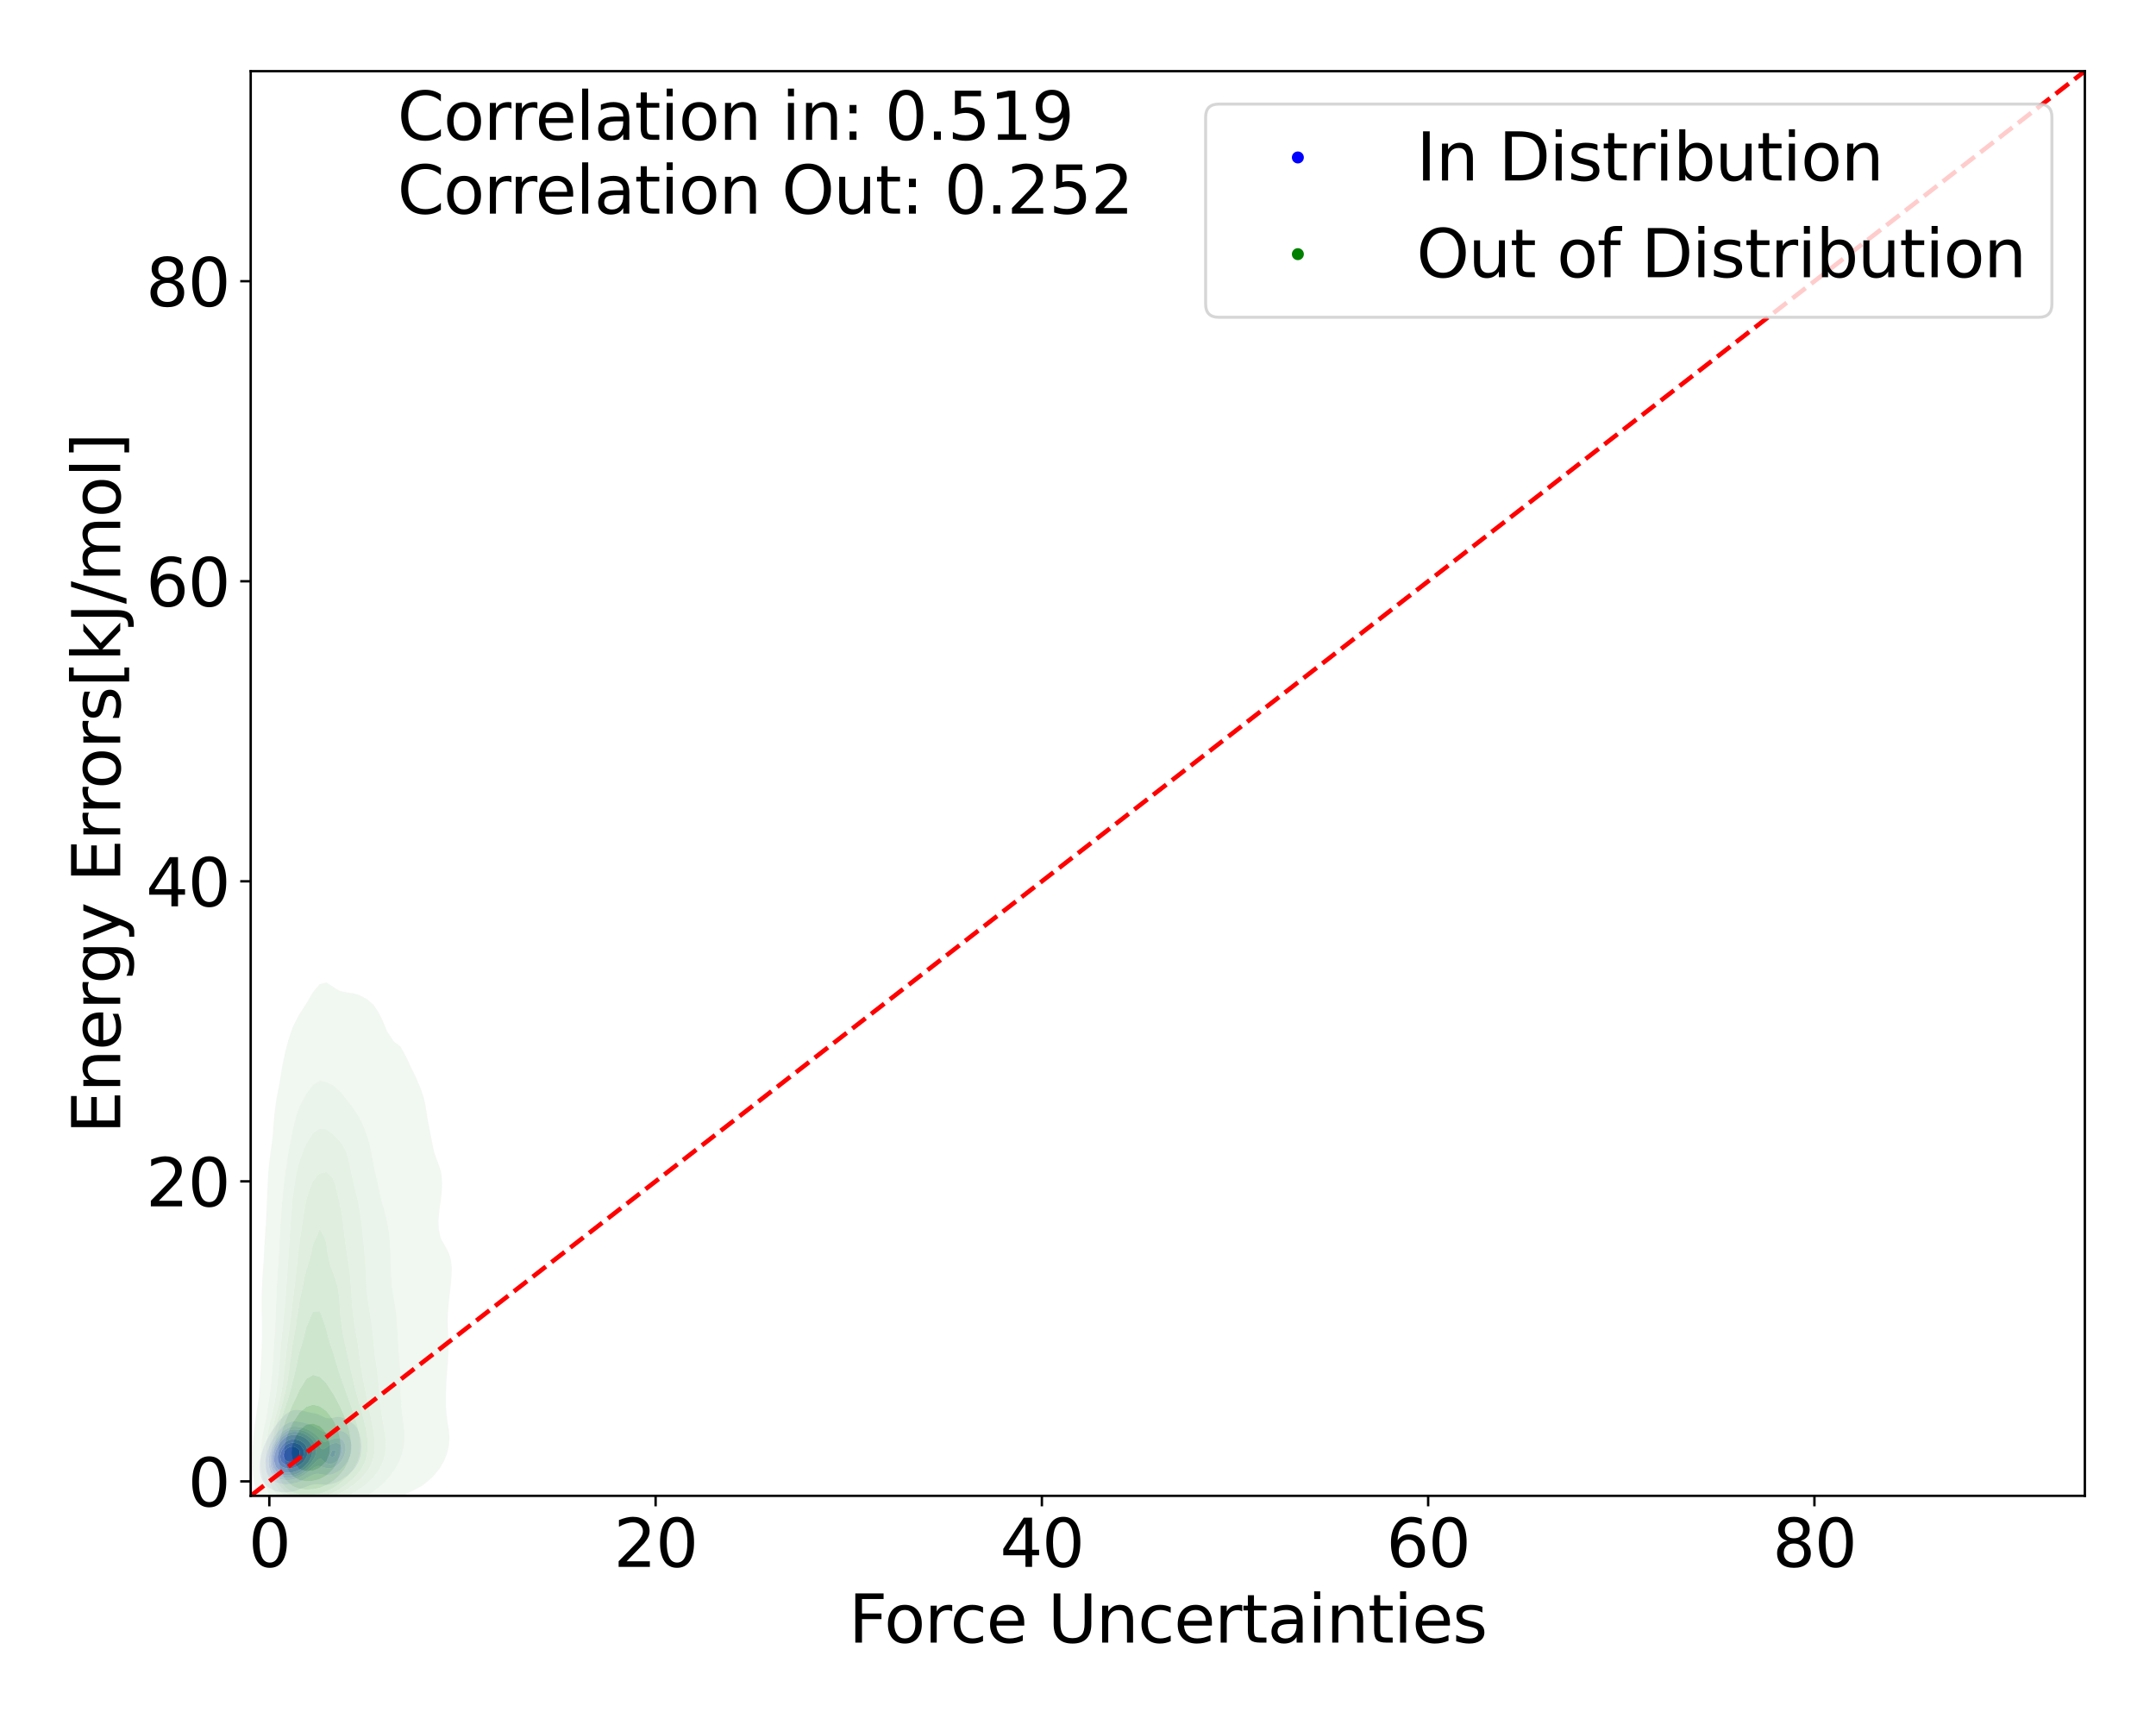 <?xml version="1.0" encoding="utf-8" standalone="no"?>
<!DOCTYPE svg PUBLIC "-//W3C//DTD SVG 1.1//EN"
  "http://www.w3.org/Graphics/SVG/1.1/DTD/svg11.dtd">
<svg xmlns:xlink="http://www.w3.org/1999/xlink" width="720pt" height="576pt" viewBox="0 0 720 576" xmlns="http://www.w3.org/2000/svg" version="1.1">
 <defs>
  <style type="text/css">*{stroke-linejoin: round; stroke-linecap: butt}</style>
 </defs>
 <g id="figure_1">
  <g id="patch_1">
   <path d="M 0 576 
L 720 576 
L 720 0 
L 0 0 
z
" style="fill: #ffffff"/>
  </g>
  <g id="axes_1">
   <g id="patch_2">
    <path d="M 83.72 499.48 
L 696.24 499.48 
L 696.24 23.76 
L 83.72 23.76 
z
" style="fill: #ffffff"/>
   </g>
   <g id="QuadContourSet_1">
    <path d="M 90.648 497.214 
L 91.398 497.63 
L 92.148 497.912 
L 92.898 498.097 
L 93.648 498.212 
L 94.398 498.275 
L 95.148 498.297 
L 95.898 498.282 
L 96.647 498.226 
L 97.397 498.121 
L 98.147 497.957 
L 98.897 497.721 
L 99.647 497.401 
L 100.205 497.104 
L 100.397 497.049 
L 101.147 496.818 
L 101.897 496.552 
L 102.647 496.268 
L 103.397 495.996 
L 104.147 495.779 
L 104.897 495.644 
L 105.647 495.59 
L 106.397 495.594 
L 107.147 495.633 
L 107.897 495.688 
L 108.647 495.731 
L 109.397 495.732 
L 110.147 495.658 
L 110.897 495.48 
L 111.379 495.288 
L 111.647 495.224 
L 112.397 494.972 
L 113.147 494.633 
L 113.897 494.195 
L 114.647 493.641 
L 114.858 493.472 
L 115.397 493.149 
L 116.147 492.616 
L 116.897 491.932 
L 117.165 491.655 
L 117.646 491.204 
L 118.396 490.321 
L 118.741 489.839 
L 119.146 489.192 
L 119.756 488.023 
L 119.896 487.622 
L 120.374 486.206 
L 120.64 484.39 
L 120.646 484.014 
L 120.675 482.574 
L 120.646 482.331 
L 120.487 480.758 
L 120.078 478.941 
L 119.896 478.407 
L 119.383 477.125 
L 119.146 476.719 
L 118.396 475.774 
L 117.817 475.309 
L 117.646 475.164 
L 116.897 474.617 
L 116.147 474.174 
L 115.397 473.806 
L 114.647 473.52 
L 114.537 473.492 
L 113.897 473.237 
L 113.147 473.114 
L 112.397 473.153 
L 111.647 473.31 
L 110.966 473.492 
L 110.897 473.504 
L 110.147 473.59 
L 109.397 473.577 
L 108.929 473.492 
L 108.647 473.411 
L 107.897 473.058 
L 107.147 472.681 
L 106.397 472.352 
L 105.647 472.094 
L 104.897 471.901 
L 104.147 471.759 
L 103.594 471.676 
L 103.397 471.627 
L 102.647 471.448 
L 101.897 471.265 
L 101.147 471.083 
L 100.397 470.922 
L 99.647 470.813 
L 98.897 470.784 
L 98.147 470.859 
L 97.397 471.066 
L 96.647 471.444 
L 96.344 471.676 
L 95.898 471.889 
L 95.148 472.408 
L 94.398 473.185 
L 94.164 473.492 
L 93.648 473.955 
L 92.898 474.898 
L 92.634 475.309 
L 92.148 475.852 
L 91.398 477.025 
L 91.34 477.125 
L 90.648 478.049 
L 90.148 478.941 
L 89.898 479.332 
L 89.16 480.758 
L 89.148 480.781 
L 88.398 482.347 
L 88.298 482.574 
L 87.648 484.39 
L 87.648 484.39 
L 87.119 486.206 
L 86.898 487.676 
L 86.828 488.023 
L 86.681 489.839 
L 86.801 491.655 
L 86.898 492.068 
L 87.235 493.472 
L 87.648 494.352 
L 88.263 495.288 
L 88.398 495.471 
L 89.148 496.303 
L 89.898 496.826 
L 90.49 497.104 
z
M 93.214 495.288 
L 92.898 495.222 
L 92.148 494.992 
L 91.398 494.64 
L 90.648 494.098 
L 90.063 493.472 
L 89.898 493.273 
L 89.148 491.963 
L 89.013 491.655 
L 88.619 489.839 
L 88.602 488.023 
L 88.846 486.206 
L 89.148 485.125 
L 89.331 484.39 
L 89.898 482.931 
L 90.039 482.574 
L 90.648 481.329 
L 90.968 480.758 
L 91.398 480.008 
L 92.148 478.972 
L 92.172 478.941 
L 92.898 477.898 
L 93.648 477.144 
L 93.67 477.125 
L 94.398 476.298 
L 95.148 475.717 
L 95.898 475.327 
L 95.948 475.309 
L 96.647 474.922 
L 97.397 474.694 
L 98.147 474.607 
L 98.897 474.622 
L 99.647 474.703 
L 100.397 474.823 
L 101.147 474.972 
L 101.897 475.159 
L 102.357 475.309 
L 102.647 475.374 
L 103.397 475.602 
L 104.147 475.908 
L 104.897 476.292 
L 105.647 476.751 
L 106.197 477.125 
L 106.397 477.242 
L 107.147 477.684 
L 107.897 478.091 
L 108.647 478.34 
L 109.397 478.37 
L 110.147 478.235 
L 110.897 478.034 
L 111.647 477.85 
L 112.397 477.734 
L 113.147 477.713 
L 113.897 477.802 
L 114.647 478.02 
L 115.397 478.412 
L 116.027 478.941 
L 116.147 479.071 
L 116.897 480.328 
L 117.084 480.758 
L 117.422 482.574 
L 117.378 484.39 
L 116.941 486.206 
L 116.897 486.305 
L 116.147 487.877 
L 116.071 488.023 
L 115.397 488.983 
L 114.647 489.839 
L 114.647 489.839 
L 113.897 490.593 
L 113.147 491.174 
L 112.397 491.612 
L 112.301 491.655 
L 111.647 492.012 
L 110.897 492.281 
L 110.147 492.428 
L 109.397 492.476 
L 108.647 492.444 
L 107.897 492.353 
L 107.147 492.232 
L 106.397 492.132 
L 105.647 492.129 
L 104.897 492.283 
L 104.147 492.584 
L 103.397 492.958 
L 102.647 493.334 
L 102.374 493.472 
L 101.897 493.795 
L 101.147 494.251 
L 100.397 494.617 
L 99.647 494.905 
L 98.897 495.126 
L 98.147 495.287 
L 98.142 495.288 
L 97.397 495.476 
L 96.647 495.592 
L 95.898 495.644 
L 95.148 495.636 
L 94.398 495.566 
L 93.648 495.422 
z
" clip-path="url(#pd88237fda0)" style="fill: #e5e5f3"/>
    <path d="M 93.648 495.422 
L 94.398 495.566 
L 95.148 495.636 
L 95.898 495.644 
L 96.647 495.592 
L 97.397 495.476 
L 98.142 495.288 
L 98.147 495.287 
L 98.897 495.126 
L 99.647 494.905 
L 100.397 494.617 
L 101.147 494.251 
L 101.897 493.795 
L 102.374 493.472 
L 102.647 493.334 
L 103.397 492.958 
L 104.147 492.584 
L 104.897 492.283 
L 105.647 492.129 
L 106.397 492.132 
L 107.147 492.232 
L 107.897 492.353 
L 108.647 492.444 
L 109.397 492.476 
L 110.147 492.428 
L 110.897 492.281 
L 111.647 492.012 
L 112.301 491.655 
L 112.397 491.612 
L 113.147 491.174 
L 113.897 490.593 
L 114.647 489.839 
L 114.647 489.839 
L 115.397 488.983 
L 116.071 488.023 
L 116.147 487.877 
L 116.897 486.305 
L 116.941 486.206 
L 117.378 484.39 
L 117.422 482.574 
L 117.084 480.758 
L 116.897 480.328 
L 116.147 479.071 
L 116.027 478.941 
L 115.397 478.412 
L 114.647 478.02 
L 113.897 477.802 
L 113.147 477.713 
L 112.397 477.734 
L 111.647 477.85 
L 110.897 478.034 
L 110.147 478.235 
L 109.397 478.37 
L 108.647 478.34 
L 107.897 478.091 
L 107.147 477.684 
L 106.397 477.242 
L 106.197 477.125 
L 105.647 476.751 
L 104.897 476.292 
L 104.147 475.908 
L 103.397 475.602 
L 102.647 475.374 
L 102.357 475.309 
L 101.897 475.159 
L 101.147 474.972 
L 100.397 474.823 
L 99.647 474.703 
L 98.897 474.622 
L 98.147 474.607 
L 97.397 474.694 
L 96.647 474.922 
L 95.948 475.309 
L 95.898 475.327 
L 95.148 475.717 
L 94.398 476.298 
L 93.67 477.125 
L 93.648 477.144 
L 92.898 477.898 
L 92.172 478.941 
L 92.148 478.972 
L 91.398 480.008 
L 90.968 480.758 
L 90.648 481.329 
L 90.039 482.574 
L 89.898 482.931 
L 89.331 484.39 
L 89.148 485.125 
L 88.846 486.206 
L 88.602 488.023 
L 88.619 489.839 
L 89.013 491.655 
L 89.148 491.963 
L 89.898 493.273 
L 90.063 493.472 
L 90.648 494.098 
L 91.398 494.64 
L 92.148 494.992 
L 92.898 495.222 
L 93.214 495.288 
z
M 92.547 493.472 
L 92.148 493.287 
L 91.398 492.765 
L 90.648 491.909 
L 90.48 491.655 
L 89.898 490.149 
L 89.803 489.839 
L 89.656 488.023 
L 89.872 486.206 
L 89.898 486.112 
L 90.331 484.39 
L 90.648 483.597 
L 91.074 482.574 
L 91.398 481.945 
L 92.117 480.758 
L 92.148 480.708 
L 92.898 479.605 
L 93.506 478.941 
L 93.648 478.76 
L 94.398 477.967 
L 95.148 477.416 
L 95.715 477.125 
L 95.898 476.995 
L 96.647 476.636 
L 97.397 476.441 
L 98.147 476.37 
L 98.897 476.385 
L 99.647 476.46 
L 100.397 476.584 
L 101.147 476.763 
L 101.897 477.017 
L 102.141 477.125 
L 102.647 477.308 
L 103.397 477.659 
L 104.147 478.103 
L 104.897 478.645 
L 105.262 478.941 
L 105.647 479.28 
L 106.397 480.027 
L 107.12 480.758 
L 107.147 480.793 
L 107.897 481.335 
L 108.647 481.402 
L 109.397 481.195 
L 110.147 480.89 
L 110.469 480.758 
L 110.897 480.58 
L 111.647 480.342 
L 112.397 480.227 
L 113.147 480.264 
L 113.897 480.499 
L 114.297 480.758 
L 114.647 481.121 
L 115.357 482.574 
L 115.397 484.39 
L 114.915 486.206 
L 114.647 486.717 
L 113.897 487.964 
L 113.856 488.023 
L 113.147 488.803 
L 112.397 489.42 
L 111.697 489.839 
L 111.647 489.868 
L 110.897 490.157 
L 110.147 490.286 
L 109.397 490.276 
L 108.647 490.14 
L 107.897 489.908 
L 107.684 489.839 
L 107.147 489.614 
L 106.397 489.478 
L 105.647 489.64 
L 105.307 489.839 
L 104.897 490.045 
L 104.147 490.593 
L 103.397 491.157 
L 102.678 491.655 
L 102.647 491.679 
L 101.897 492.263 
L 101.147 492.737 
L 100.397 493.115 
L 99.647 493.41 
L 99.451 493.472 
L 98.897 493.712 
L 98.147 493.95 
L 97.397 494.11 
L 96.647 494.204 
L 95.898 494.238 
L 95.148 494.211 
L 94.398 494.116 
L 93.648 493.941 
L 92.898 493.659 
z
" clip-path="url(#pd88237fda0)" style="fill: #cecef4"/>
    <path d="M 92.898 493.659 
L 93.648 493.941 
L 94.398 494.116 
L 95.148 494.211 
L 95.898 494.238 
L 96.647 494.204 
L 97.397 494.11 
L 98.147 493.95 
L 98.897 493.712 
L 99.451 493.472 
L 99.647 493.41 
L 100.397 493.115 
L 101.147 492.737 
L 101.897 492.263 
L 102.647 491.679 
L 102.678 491.655 
L 103.397 491.157 
L 104.147 490.593 
L 104.897 490.045 
L 105.307 489.839 
L 105.647 489.64 
L 106.397 489.478 
L 107.147 489.614 
L 107.684 489.839 
L 107.897 489.908 
L 108.647 490.14 
L 109.397 490.276 
L 110.147 490.286 
L 110.897 490.157 
L 111.647 489.868 
L 111.697 489.839 
L 112.397 489.42 
L 113.147 488.803 
L 113.856 488.023 
L 113.897 487.964 
L 114.647 486.717 
L 114.915 486.206 
L 115.397 484.39 
L 115.357 482.574 
L 114.647 481.121 
L 114.297 480.758 
L 113.897 480.499 
L 113.147 480.264 
L 112.397 480.227 
L 111.647 480.342 
L 110.897 480.58 
L 110.469 480.758 
L 110.147 480.89 
L 109.397 481.195 
L 108.647 481.402 
L 107.897 481.335 
L 107.147 480.793 
L 107.12 480.758 
L 106.397 480.027 
L 105.647 479.28 
L 105.262 478.941 
L 104.897 478.645 
L 104.147 478.103 
L 103.397 477.659 
L 102.647 477.308 
L 102.141 477.125 
L 101.897 477.017 
L 101.147 476.763 
L 100.397 476.584 
L 99.647 476.46 
L 98.897 476.385 
L 98.147 476.37 
L 97.397 476.441 
L 96.647 476.636 
L 95.898 476.995 
L 95.715 477.125 
L 95.148 477.416 
L 94.398 477.967 
L 93.648 478.76 
L 93.506 478.941 
L 92.898 479.605 
L 92.148 480.708 
L 92.117 480.758 
L 91.398 481.945 
L 91.074 482.574 
L 90.648 483.597 
L 90.331 484.39 
L 89.898 486.112 
L 89.872 486.206 
L 89.656 488.023 
L 89.803 489.839 
L 89.898 490.149 
L 90.48 491.655 
L 90.648 491.909 
L 91.398 492.765 
L 92.148 493.287 
L 92.547 493.472 
z
M 91.398 491.655 
L 91.398 491.655 
L 90.648 490.315 
L 90.46 489.839 
L 90.227 488.023 
L 90.394 486.206 
L 90.648 485.271 
L 90.872 484.39 
L 91.398 483.125 
L 91.643 482.574 
L 92.148 481.659 
L 92.75 480.758 
L 92.898 480.539 
L 93.648 479.589 
L 94.35 478.941 
L 94.398 478.889 
L 95.148 478.227 
L 95.898 477.783 
L 96.647 477.504 
L 97.397 477.35 
L 98.147 477.294 
L 98.897 477.308 
L 99.647 477.376 
L 100.397 477.494 
L 101.147 477.674 
L 101.897 477.937 
L 102.647 478.3 
L 103.397 478.776 
L 103.626 478.941 
L 104.147 479.318 
L 104.897 479.985 
L 105.585 480.758 
L 105.647 480.868 
L 106.397 482.184 
L 106.685 482.574 
L 107.147 483.634 
L 107.897 483.914 
L 108.647 483.55 
L 109.397 483 
L 109.947 482.574 
L 110.147 482.461 
L 110.897 482.09 
L 111.647 481.854 
L 112.397 481.797 
L 113.147 481.994 
L 113.877 482.574 
L 113.897 482.632 
L 114.222 484.39 
L 113.897 485.593 
L 113.723 486.206 
L 113.147 487.079 
L 112.397 487.991 
L 112.362 488.023 
L 111.647 488.486 
L 110.897 488.762 
L 110.147 488.838 
L 109.397 488.707 
L 108.647 488.374 
L 108.068 488.023 
L 107.897 487.76 
L 107.147 487.077 
L 106.397 487.26 
L 105.647 487.955 
L 105.601 488.023 
L 104.897 488.673 
L 104.147 489.426 
L 103.743 489.839 
L 103.397 490.158 
L 102.647 490.827 
L 101.897 491.386 
L 101.48 491.655 
L 101.147 491.899 
L 100.397 492.361 
L 99.647 492.716 
L 98.897 492.984 
L 98.147 493.178 
L 97.397 493.309 
L 96.647 493.385 
L 95.898 493.408 
L 95.148 493.376 
L 94.398 493.28 
L 93.648 493.104 
L 92.898 492.819 
L 92.148 492.369 
z
" clip-path="url(#pd88237fda0)" style="fill: #bbbbf5"/>
    <path d="M 92.148 492.369 
L 92.898 492.819 
L 93.648 493.104 
L 94.398 493.28 
L 95.148 493.376 
L 95.898 493.408 
L 96.647 493.385 
L 97.397 493.309 
L 98.147 493.178 
L 98.897 492.984 
L 99.647 492.716 
L 100.397 492.361 
L 101.147 491.899 
L 101.48 491.655 
L 101.897 491.386 
L 102.647 490.827 
L 103.397 490.158 
L 103.743 489.839 
L 104.147 489.426 
L 104.897 488.673 
L 105.601 488.023 
L 105.647 487.955 
L 106.397 487.26 
L 107.147 487.077 
L 107.897 487.76 
L 108.068 488.023 
L 108.647 488.374 
L 109.397 488.707 
L 110.147 488.838 
L 110.897 488.762 
L 111.647 488.486 
L 112.362 488.023 
L 112.397 487.991 
L 113.147 487.079 
L 113.723 486.206 
L 113.897 485.593 
L 114.222 484.39 
L 113.897 482.632 
L 113.877 482.574 
L 113.147 481.994 
L 112.397 481.797 
L 111.647 481.854 
L 110.897 482.09 
L 110.147 482.461 
L 109.947 482.574 
L 109.397 483 
L 108.647 483.55 
L 107.897 483.914 
L 107.147 483.634 
L 106.685 482.574 
L 106.397 482.184 
L 105.647 480.868 
L 105.585 480.758 
L 104.897 479.985 
L 104.147 479.318 
L 103.626 478.941 
L 103.397 478.776 
L 102.647 478.3 
L 101.897 477.937 
L 101.147 477.674 
L 100.397 477.494 
L 99.647 477.376 
L 98.897 477.308 
L 98.147 477.294 
L 97.397 477.35 
L 96.647 477.504 
L 95.898 477.783 
L 95.148 478.227 
L 94.398 478.889 
L 94.35 478.941 
L 93.648 479.589 
L 92.898 480.539 
L 92.75 480.758 
L 92.148 481.659 
L 91.643 482.574 
L 91.398 483.125 
L 90.872 484.39 
L 90.648 485.271 
L 90.394 486.206 
L 90.227 488.023 
L 90.46 489.839 
L 90.648 490.315 
L 91.398 491.655 
L 91.398 491.655 
z
M 92.571 491.655 
L 92.148 491.297 
L 91.398 490.268 
L 91.179 489.839 
L 90.825 488.023 
L 90.947 486.206 
L 91.398 484.524 
L 91.432 484.39 
L 92.148 482.762 
L 92.239 482.574 
L 92.898 481.483 
L 93.448 480.758 
L 93.648 480.495 
L 94.398 479.691 
L 95.148 479.117 
L 95.466 478.941 
L 95.898 478.652 
L 96.647 478.327 
L 97.397 478.153 
L 98.147 478.091 
L 98.897 478.115 
L 99.647 478.209 
L 100.397 478.371 
L 101.147 478.619 
L 101.832 478.941 
L 101.897 478.971 
L 102.647 479.389 
L 103.397 479.931 
L 104.147 480.623 
L 104.276 480.758 
L 104.897 481.734 
L 105.342 482.574 
L 105.616 484.39 
L 105.282 486.206 
L 104.897 486.864 
L 104.24 488.023 
L 104.147 488.131 
L 103.397 489.052 
L 102.647 489.839 
L 102.647 489.839 
L 101.897 490.527 
L 101.147 491.078 
L 100.397 491.517 
L 100.107 491.655 
L 99.647 491.908 
L 98.897 492.224 
L 98.147 492.451 
L 97.397 492.602 
L 96.647 492.684 
L 95.898 492.7 
L 95.148 492.646 
L 94.398 492.51 
L 93.648 492.273 
L 92.898 491.893 
z
M 110.143 486.206 
L 110.147 486.195 
L 110.847 484.39 
L 110.897 484.359 
L 111.647 484.202 
L 112.093 484.39 
L 111.738 486.206 
L 111.647 486.279 
L 110.897 486.479 
L 110.147 486.21 
z
" clip-path="url(#pd88237fda0)" style="fill: #a9a9f6"/>
    <path d="M 92.898 491.893 
L 93.648 492.273 
L 94.398 492.51 
L 95.148 492.646 
L 95.898 492.7 
L 96.647 492.684 
L 97.397 492.602 
L 98.147 492.451 
L 98.897 492.224 
L 99.647 491.908 
L 100.107 491.655 
L 100.397 491.517 
L 101.147 491.078 
L 101.897 490.527 
L 102.647 489.839 
L 102.647 489.839 
L 103.397 489.052 
L 104.147 488.131 
L 104.24 488.023 
L 104.897 486.864 
L 105.282 486.206 
L 105.616 484.39 
L 105.342 482.574 
L 104.897 481.734 
L 104.276 480.758 
L 104.147 480.623 
L 103.397 479.931 
L 102.647 479.389 
L 101.897 478.971 
L 101.832 478.941 
L 101.147 478.619 
L 100.397 478.371 
L 99.647 478.209 
L 98.897 478.115 
L 98.147 478.091 
L 97.397 478.153 
L 96.647 478.327 
L 95.898 478.652 
L 95.466 478.941 
L 95.148 479.117 
L 94.398 479.691 
L 93.648 480.495 
L 93.448 480.758 
L 92.898 481.483 
L 92.239 482.574 
L 92.148 482.762 
L 91.432 484.39 
L 91.398 484.524 
L 90.947 486.206 
L 90.825 488.023 
L 91.179 489.839 
L 91.398 490.268 
L 92.148 491.297 
L 92.571 491.655 
z
M 95.148 491.655 
L 95.148 491.655 
L 94.398 491.486 
L 93.648 491.185 
L 92.898 490.682 
L 92.149 489.839 
L 92.148 489.836 
L 91.572 488.023 
L 91.627 486.206 
L 92.106 484.39 
L 92.148 484.295 
L 92.898 482.726 
L 92.98 482.574 
L 93.648 481.596 
L 94.398 480.759 
L 94.4 480.758 
L 95.148 480.087 
L 95.898 479.629 
L 96.647 479.339 
L 97.397 479.182 
L 98.147 479.131 
L 98.897 479.164 
L 99.647 479.275 
L 100.397 479.47 
L 101.147 479.769 
L 101.897 480.19 
L 102.647 480.75 
L 102.656 480.758 
L 103.397 481.588 
L 104.047 482.574 
L 104.147 483.056 
L 104.401 484.39 
L 104.147 485.659 
L 104.049 486.206 
L 103.397 487.46 
L 103.088 488.023 
L 102.647 488.567 
L 101.897 489.372 
L 101.384 489.839 
L 101.147 490.036 
L 100.397 490.561 
L 99.647 490.967 
L 98.897 491.274 
L 98.147 491.497 
L 97.397 491.646 
L 97.302 491.655 
L 96.647 491.734 
L 95.898 491.74 
z
M 110.147 486.21 
L 110.897 486.479 
L 111.647 486.279 
L 111.738 486.206 
L 112.093 484.39 
L 111.647 484.202 
L 110.897 484.359 
L 110.847 484.39 
L 110.147 486.195 
L 110.143 486.206 
z
" clip-path="url(#pd88237fda0)" style="fill: #9393f8"/>
    <path d="M 95.898 491.74 
L 96.647 491.734 
L 97.302 491.655 
L 97.397 491.646 
L 98.147 491.497 
L 98.897 491.274 
L 99.647 490.967 
L 100.397 490.561 
L 101.147 490.036 
L 101.384 489.839 
L 101.897 489.372 
L 102.647 488.567 
L 103.088 488.023 
L 103.397 487.46 
L 104.049 486.206 
L 104.147 485.659 
L 104.401 484.39 
L 104.147 483.056 
L 104.047 482.574 
L 103.397 481.588 
L 102.656 480.758 
L 102.647 480.75 
L 101.897 480.19 
L 101.147 479.769 
L 100.397 479.47 
L 99.647 479.275 
L 98.897 479.164 
L 98.147 479.131 
L 97.397 479.182 
L 96.647 479.339 
L 95.898 479.629 
L 95.148 480.087 
L 94.4 480.758 
L 94.398 480.759 
L 93.648 481.596 
L 92.98 482.574 
L 92.898 482.726 
L 92.148 484.295 
L 92.106 484.39 
L 91.627 486.206 
L 91.572 488.023 
L 92.148 489.836 
L 92.149 489.839 
L 92.898 490.682 
L 93.648 491.185 
L 94.398 491.486 
L 95.148 491.655 
L 95.148 491.655 
z
M 94.287 489.839 
L 93.648 489.311 
L 92.898 488.179 
L 92.827 488.023 
L 92.709 486.206 
L 92.898 485.485 
L 93.191 484.39 
L 93.648 483.527 
L 94.248 482.574 
L 94.398 482.388 
L 95.148 481.663 
L 95.898 481.155 
L 96.647 480.828 
L 96.955 480.758 
L 97.397 480.657 
L 98.147 480.619 
L 98.897 480.694 
L 99.167 480.758 
L 99.647 480.885 
L 100.397 481.218 
L 101.147 481.713 
L 101.897 482.403 
L 102.05 482.574 
L 102.647 484.106 
L 102.735 484.39 
L 102.647 484.971 
L 102.469 486.206 
L 101.897 487.216 
L 101.389 488.023 
L 101.147 488.271 
L 100.397 488.924 
L 99.647 489.441 
L 98.897 489.839 
L 98.897 489.839 
L 98.147 490.106 
L 97.397 490.273 
L 96.647 490.344 
L 95.898 490.316 
L 95.148 490.178 
L 94.398 489.903 
z
" clip-path="url(#pd88237fda0)" style="fill: #7171f9"/>
    <path d="M 94.398 489.903 
L 95.148 490.178 
L 95.898 490.316 
L 96.647 490.344 
L 97.397 490.273 
L 98.147 490.106 
L 98.897 489.839 
L 98.897 489.839 
L 99.647 489.441 
L 100.397 488.924 
L 101.147 488.271 
L 101.389 488.023 
L 101.897 487.216 
L 102.469 486.206 
L 102.647 484.971 
L 102.735 484.39 
L 102.647 484.106 
L 102.05 482.574 
L 101.897 482.403 
L 101.147 481.713 
L 100.397 481.218 
L 99.647 480.885 
L 99.167 480.758 
L 98.897 480.694 
L 98.147 480.619 
L 97.397 480.657 
L 96.955 480.758 
L 96.647 480.828 
L 95.898 481.155 
L 95.148 481.663 
L 94.398 482.388 
L 94.248 482.574 
L 93.648 483.527 
L 93.191 484.39 
L 92.898 485.485 
L 92.709 486.206 
L 92.827 488.023 
L 92.898 488.179 
L 93.648 489.311 
L 94.287 489.839 
z
M 93.946 488.023 
L 93.648 486.83 
L 93.548 486.206 
L 93.648 485.821 
L 94.043 484.39 
L 94.398 483.817 
L 95.148 482.85 
L 95.435 482.574 
L 95.898 482.245 
L 96.647 481.914 
L 97.397 481.754 
L 98.147 481.744 
L 98.897 481.87 
L 99.647 482.14 
L 100.397 482.574 
L 100.397 482.574 
L 101.147 483.673 
L 101.503 484.39 
L 101.315 486.206 
L 101.147 486.478 
L 100.397 487.545 
L 100 488.023 
L 99.647 488.284 
L 98.897 488.716 
L 98.147 489.022 
L 97.397 489.207 
L 96.647 489.271 
L 95.898 489.201 
L 95.148 488.967 
L 94.398 488.501 
z
" clip-path="url(#pd88237fda0)" style="fill: #4c4cfb"/>
    <path d="M 94.398 488.501 
L 95.148 488.967 
L 95.898 489.201 
L 96.647 489.271 
L 97.397 489.207 
L 98.147 489.022 
L 98.897 488.716 
L 99.647 488.284 
L 100 488.023 
L 100.397 487.545 
L 101.147 486.478 
L 101.315 486.206 
L 101.503 484.39 
L 101.147 483.673 
L 100.397 482.574 
L 100.397 482.574 
L 99.647 482.14 
L 98.897 481.87 
L 98.147 481.744 
L 97.397 481.754 
L 96.647 481.914 
L 95.898 482.245 
L 95.435 482.574 
L 95.148 482.85 
L 94.398 483.817 
L 94.043 484.39 
L 93.648 485.821 
L 93.548 486.206 
L 93.648 486.83 
L 93.946 488.023 
z
M 95.898 488.023 
L 95.898 488.023 
L 95.148 487.34 
L 94.586 486.206 
L 95.089 484.39 
L 95.148 484.314 
L 95.898 483.62 
L 96.647 483.178 
L 97.397 482.98 
L 98.147 483.023 
L 98.897 483.315 
L 99.647 483.896 
L 100.061 484.39 
L 99.971 486.206 
L 99.647 486.599 
L 98.897 487.322 
L 98.147 487.849 
L 97.729 488.023 
L 97.397 488.103 
L 96.647 488.141 
z
" clip-path="url(#pd88237fda0)" style="fill: #2d2dfd"/>
    <path d="M 96.647 488.141 
L 97.397 488.103 
L 97.729 488.023 
L 98.147 487.849 
L 98.897 487.322 
L 99.647 486.599 
L 99.971 486.206 
L 100.061 484.39 
L 99.647 483.896 
L 98.897 483.315 
L 98.147 483.023 
L 97.397 482.98 
L 96.647 483.178 
L 95.898 483.62 
L 95.148 484.314 
L 95.089 484.39 
L 94.586 486.206 
L 95.148 487.34 
L 95.898 488.023 
L 95.898 488.023 
z
" clip-path="url(#pd88237fda0)" style="fill: #0f0ffe"/>
   </g>
   <g id="QuadContourSet_2">
    <path d="M 95.504 509.624 
L 97.754 510.213 
L 100.004 510.461 
L 102.255 510.514 
L 104.505 510.447 
L 106.755 510.24 
L 109.005 509.826 
L 111.255 509.194 
L 112.927 508.639 
L 113.506 508.525 
L 115.756 508.061 
L 118.006 507.463 
L 120.256 506.683 
L 121.755 506.054 
L 122.506 505.834 
L 124.757 505.008 
L 127.007 503.776 
L 127.518 503.469 
L 129.257 502.596 
L 131.507 501.24 
L 132.102 500.884 
L 133.757 499.974 
L 136.008 498.692 
L 136.797 498.299 
L 138.258 497.589 
L 140.508 496.378 
L 141.496 495.715 
L 142.758 494.737 
L 144.526 493.13 
L 145.008 492.54 
L 146.717 490.545 
L 147.259 489.598 
L 148.253 487.96 
L 149.291 485.375 
L 149.509 484.394 
L 149.884 482.79 
L 150.091 480.206 
L 149.923 477.621 
L 149.509 475.26 
L 149.479 475.036 
L 149.155 472.451 
L 148.968 469.866 
L 148.917 467.281 
L 148.959 464.697 
L 149.057 462.112 
L 149.199 459.527 
L 149.392 456.942 
L 149.509 455.57 
L 149.605 454.357 
L 149.739 451.772 
L 149.771 449.188 
L 149.7 446.603 
L 149.581 444.018 
L 149.509 441.433 
L 149.509 441.433 
L 149.509 441.433 
L 149.559 438.848 
L 149.744 436.263 
L 150.017 433.679 
L 150.318 431.094 
L 150.595 428.509 
L 150.8 425.924 
L 150.857 423.339 
L 150.616 420.754 
L 149.797 418.17 
L 149.509 417.656 
L 148.376 415.585 
L 147.259 413.59 
L 147.071 413 
L 146.557 410.415 
L 146.439 407.83 
L 146.608 405.245 
L 146.931 402.661 
L 147.259 400.357 
L 147.303 400.076 
L 147.587 397.491 
L 147.657 394.906 
L 147.442 392.321 
L 147.259 391.384 
L 146.807 389.736 
L 145.856 387.151 
L 145.008 384.77 
L 144.957 384.567 
L 144.409 381.982 
L 143.916 379.397 
L 143.419 376.812 
L 142.9 374.227 
L 142.758 373.531 
L 142.493 371.642 
L 142.071 369.058 
L 141.497 366.473 
L 140.657 363.888 
L 140.508 363.525 
L 139.607 361.303 
L 138.429 358.718 
L 138.258 358.337 
L 137.119 356.133 
L 136.008 353.595 
L 135.98 353.549 
L 134.576 350.964 
L 133.757 349.46 
L 132.36 348.379 
L 131.507 347.753 
L 130.258 345.794 
L 129.257 344.388 
L 128.812 343.209 
L 127.727 340.624 
L 127.007 339.197 
L 126.424 338.04 
L 124.757 335.501 
L 124.705 335.455 
L 122.506 333.575 
L 121.153 332.87 
L 120.256 332.366 
L 118.006 331.675 
L 115.756 331.371 
L 113.506 330.894 
L 112.459 330.285 
L 111.255 329.486 
L 109.005 328.075 
L 106.755 328.629 
L 105.313 330.285 
L 104.505 331.305 
L 103.566 332.87 
L 102.255 335.142 
L 102.056 335.455 
L 100.375 338.04 
L 100.004 338.558 
L 98.913 340.624 
L 97.754 342.941 
L 97.667 343.209 
L 96.778 345.794 
L 95.996 348.379 
L 95.504 350.209 
L 95.318 350.964 
L 94.735 353.549 
L 94.242 356.133 
L 93.802 358.718 
L 93.39 361.303 
L 93.254 362.172 
L 92.897 363.888 
L 92.408 366.473 
L 92.004 369.058 
L 91.691 371.642 
L 91.452 374.227 
L 91.252 376.812 
L 91.056 379.397 
L 91.004 379.997 
L 90.738 381.982 
L 90.377 384.567 
L 90.045 387.151 
L 89.766 389.736 
L 89.552 392.321 
L 89.395 394.906 
L 89.28 397.491 
L 89.179 400.076 
L 89.073 402.661 
L 88.952 405.245 
L 88.823 407.83 
L 88.754 409.276 
L 88.656 410.415 
L 88.468 413 
L 88.318 415.585 
L 88.185 418.17 
L 88.041 420.754 
L 87.872 423.339 
L 87.694 425.924 
L 87.537 428.509 
L 87.425 431.094 
L 87.372 433.679 
L 87.373 436.263 
L 87.408 438.848 
L 87.449 441.433 
L 87.469 444.018 
L 87.455 446.603 
L 87.404 449.188 
L 87.319 451.772 
L 87.206 454.357 
L 87.073 456.942 
L 86.925 459.527 
L 86.769 462.112 
L 86.606 464.697 
L 86.503 466.201 
L 86.35 467.281 
L 85.942 469.866 
L 85.531 472.451 
L 85.152 475.036 
L 84.837 477.621 
L 84.6 480.206 
L 84.441 482.79 
L 84.356 485.375 
L 84.342 487.96 
L 84.41 490.545 
L 84.588 493.13 
L 84.944 495.715 
L 85.618 498.299 
L 86.503 500.292 
L 86.702 500.884 
L 87.994 503.469 
L 88.754 504.534 
L 90.049 506.054 
L 91.004 507.042 
L 93.254 508.498 
L 93.633 508.639 
z
M 93.807 503.469 
L 93.254 503.121 
L 91.144 500.884 
L 91.004 500.699 
L 89.463 498.299 
L 88.754 496.417 
L 88.45 495.715 
L 87.667 493.13 
L 87.262 490.545 
L 87.09 487.96 
L 87.087 485.375 
L 87.226 482.79 
L 87.508 480.206 
L 87.941 477.621 
L 88.529 475.036 
L 88.754 474.12 
L 89.017 472.451 
L 89.433 469.866 
L 89.836 467.281 
L 90.192 464.697 
L 90.492 462.112 
L 90.749 459.527 
L 90.988 456.942 
L 91.004 456.763 
L 91.147 454.357 
L 91.305 451.772 
L 91.469 449.188 
L 91.637 446.603 
L 91.798 444.018 
L 91.942 441.433 
L 92.061 438.848 
L 92.158 436.263 
L 92.25 433.679 
L 92.356 431.094 
L 92.487 428.509 
L 92.643 425.924 
L 92.815 423.339 
L 92.987 420.754 
L 93.149 418.17 
L 93.254 416.38 
L 93.292 415.585 
L 93.413 413 
L 93.546 410.415 
L 93.701 407.83 
L 93.881 405.245 
L 94.084 402.661 
L 94.306 400.076 
L 94.551 397.491 
L 94.827 394.906 
L 95.15 392.321 
L 95.504 389.932 
L 95.53 389.736 
L 95.903 387.151 
L 96.335 384.567 
L 96.81 381.982 
L 97.307 379.397 
L 97.754 377.151 
L 97.832 376.812 
L 98.449 374.227 
L 99.203 371.642 
L 100.004 369.428 
L 100.185 369.058 
L 101.565 366.473 
L 102.255 365.267 
L 103.288 363.888 
L 104.505 362.197 
L 105.99 361.303 
L 106.755 360.817 
L 109.005 361.264 
L 109.075 361.303 
L 111.255 362.41 
L 112.969 363.888 
L 113.506 364.378 
L 115.268 366.473 
L 115.756 367.08 
L 117.27 369.058 
L 118.006 369.998 
L 119.091 371.642 
L 120.256 373.671 
L 120.559 374.227 
L 121.756 376.812 
L 122.506 378.967 
L 122.67 379.397 
L 123.43 381.982 
L 123.991 384.567 
L 124.456 387.151 
L 124.757 388.858 
L 124.944 389.736 
L 125.538 392.321 
L 126.128 394.906 
L 126.667 397.491 
L 127.007 399.268 
L 127.223 400.076 
L 127.969 402.661 
L 128.7 405.245 
L 129.257 407.605 
L 129.308 407.83 
L 129.758 410.415 
L 130.071 413 
L 130.293 415.585 
L 130.444 418.17 
L 130.534 420.754 
L 130.593 423.339 
L 130.673 425.924 
L 130.84 428.509 
L 131.132 431.094 
L 131.507 433.573 
L 131.527 433.679 
L 132.002 436.263 
L 132.352 438.848 
L 132.573 441.433 
L 132.722 444.018 
L 132.866 446.603 
L 133.044 449.188 
L 133.252 451.772 
L 133.455 454.357 
L 133.613 456.942 
L 133.709 459.527 
L 133.757 462.112 
L 133.757 462.112 
L 133.801 464.697 
L 133.888 467.281 
L 134.072 469.866 
L 134.372 472.451 
L 134.733 475.036 
L 135.029 477.621 
L 135.127 480.206 
L 134.93 482.79 
L 134.348 485.375 
L 133.757 486.779 
L 133.366 487.96 
L 131.959 490.545 
L 131.507 491.123 
L 130.086 493.13 
L 129.257 494 
L 127.628 495.715 
L 127.007 496.26 
L 124.757 498.047 
L 124.388 498.299 
L 122.506 499.531 
L 120.256 500.65 
L 119.736 500.884 
L 118.006 501.753 
L 115.756 502.678 
L 113.506 503.409 
L 113.318 503.469 
L 111.255 504.331 
L 109.005 505.057 
L 106.755 505.512 
L 104.505 505.736 
L 102.255 505.805 
L 100.004 505.725 
L 97.754 505.396 
L 95.504 504.622 
z
" clip-path="url(#pd88237fda0)" style="fill: #e5f0e5; fill-opacity: 0.5"/>
    <path d="M 95.504 504.622 
L 97.754 505.396 
L 100.004 505.725 
L 102.255 505.805 
L 104.505 505.736 
L 106.755 505.512 
L 109.005 505.057 
L 111.255 504.331 
L 113.318 503.469 
L 113.506 503.409 
L 115.756 502.678 
L 118.006 501.753 
L 119.736 500.884 
L 120.256 500.65 
L 122.506 499.531 
L 124.388 498.299 
L 124.757 498.047 
L 127.007 496.26 
L 127.628 495.715 
L 129.257 494 
L 130.086 493.13 
L 131.507 491.123 
L 131.959 490.545 
L 133.366 487.96 
L 133.757 486.779 
L 134.348 485.375 
L 134.93 482.79 
L 135.127 480.206 
L 135.029 477.621 
L 134.733 475.036 
L 134.372 472.451 
L 134.072 469.866 
L 133.888 467.281 
L 133.801 464.697 
L 133.757 462.112 
L 133.757 462.112 
L 133.709 459.527 
L 133.613 456.942 
L 133.455 454.357 
L 133.252 451.772 
L 133.044 449.188 
L 132.866 446.603 
L 132.722 444.018 
L 132.573 441.433 
L 132.352 438.848 
L 132.002 436.263 
L 131.527 433.679 
L 131.507 433.573 
L 131.132 431.094 
L 130.84 428.509 
L 130.673 425.924 
L 130.593 423.339 
L 130.534 420.754 
L 130.444 418.17 
L 130.293 415.585 
L 130.071 413 
L 129.758 410.415 
L 129.308 407.83 
L 129.257 407.605 
L 128.7 405.245 
L 127.969 402.661 
L 127.223 400.076 
L 127.007 399.268 
L 126.667 397.491 
L 126.128 394.906 
L 125.538 392.321 
L 124.944 389.736 
L 124.757 388.858 
L 124.456 387.151 
L 123.991 384.567 
L 123.43 381.982 
L 122.67 379.397 
L 122.506 378.967 
L 121.756 376.812 
L 120.559 374.227 
L 120.256 373.671 
L 119.091 371.642 
L 118.006 369.998 
L 117.27 369.058 
L 115.756 367.08 
L 115.268 366.473 
L 113.506 364.378 
L 112.969 363.888 
L 111.255 362.41 
L 109.075 361.303 
L 109.005 361.264 
L 106.755 360.817 
L 105.99 361.303 
L 104.505 362.197 
L 103.288 363.888 
L 102.255 365.267 
L 101.565 366.473 
L 100.185 369.058 
L 100.004 369.428 
L 99.203 371.642 
L 98.449 374.227 
L 97.832 376.812 
L 97.754 377.151 
L 97.307 379.397 
L 96.81 381.982 
L 96.335 384.567 
L 95.903 387.151 
L 95.53 389.736 
L 95.504 389.932 
L 95.15 392.321 
L 94.827 394.906 
L 94.551 397.491 
L 94.306 400.076 
L 94.084 402.661 
L 93.881 405.245 
L 93.701 407.83 
L 93.546 410.415 
L 93.413 413 
L 93.292 415.585 
L 93.254 416.38 
L 93.149 418.17 
L 92.987 420.754 
L 92.815 423.339 
L 92.643 425.924 
L 92.487 428.509 
L 92.356 431.094 
L 92.25 433.679 
L 92.158 436.263 
L 92.061 438.848 
L 91.942 441.433 
L 91.798 444.018 
L 91.637 446.603 
L 91.469 449.188 
L 91.305 451.772 
L 91.147 454.357 
L 91.004 456.763 
L 90.988 456.942 
L 90.749 459.527 
L 90.492 462.112 
L 90.192 464.697 
L 89.836 467.281 
L 89.433 469.866 
L 89.017 472.451 
L 88.754 474.12 
L 88.529 475.036 
L 87.941 477.621 
L 87.508 480.206 
L 87.226 482.79 
L 87.087 485.375 
L 87.09 487.96 
L 87.262 490.545 
L 87.667 493.13 
L 88.45 495.715 
L 88.754 496.417 
L 89.463 498.299 
L 91.004 500.699 
L 91.144 500.884 
L 93.254 503.121 
L 93.807 503.469 
z
M 94.124 500.884 
L 93.254 500.155 
L 91.767 498.299 
L 91.004 496.94 
L 90.358 495.715 
L 89.458 493.13 
L 88.988 490.545 
L 88.783 487.96 
L 88.763 485.375 
L 88.896 482.79 
L 89.172 480.206 
L 89.594 477.621 
L 90.162 475.036 
L 90.855 472.451 
L 91.004 471.871 
L 91.397 469.866 
L 91.874 467.281 
L 92.294 464.697 
L 92.637 462.112 
L 92.913 459.527 
L 93.153 456.942 
L 93.254 455.819 
L 93.366 454.357 
L 93.578 451.772 
L 93.815 449.188 
L 94.071 446.603 
L 94.339 444.018 
L 94.604 441.433 
L 94.858 438.848 
L 95.094 436.263 
L 95.317 433.679 
L 95.504 431.416 
L 95.528 431.094 
L 95.706 428.509 
L 95.885 425.924 
L 96.063 423.339 
L 96.24 420.754 
L 96.412 418.17 
L 96.581 415.585 
L 96.749 413 
L 96.92 410.415 
L 97.098 407.83 
L 97.289 405.245 
L 97.5 402.661 
L 97.74 400.076 
L 97.754 399.948 
L 98.064 397.491 
L 98.447 394.906 
L 98.908 392.321 
L 99.472 389.736 
L 100.004 387.704 
L 100.202 387.151 
L 101.185 384.567 
L 102.238 381.982 
L 102.255 381.941 
L 103.848 379.397 
L 104.505 378.38 
L 106.754 376.812 
L 106.755 376.812 
L 106.76 376.812 
L 109.005 377.068 
L 111.255 378.815 
L 111.807 379.397 
L 113.506 381.123 
L 114.144 381.982 
L 115.578 384.567 
L 115.756 385.03 
L 116.374 387.151 
L 116.947 389.736 
L 117.467 392.321 
L 118.006 394.829 
L 118.024 394.906 
L 118.675 397.491 
L 119.302 400.076 
L 119.847 402.661 
L 120.256 405.082 
L 120.285 405.245 
L 120.643 407.83 
L 120.945 410.415 
L 121.22 413 
L 121.477 415.585 
L 121.707 418.17 
L 121.901 420.754 
L 122.061 423.339 
L 122.198 425.924 
L 122.337 428.509 
L 122.506 431.094 
L 122.506 431.094 
L 122.792 433.679 
L 123.162 436.263 
L 123.589 438.848 
L 124.001 441.433 
L 124.338 444.018 
L 124.591 446.603 
L 124.757 448.602 
L 124.817 449.188 
L 125.115 451.772 
L 125.471 454.357 
L 125.841 456.942 
L 126.161 459.527 
L 126.405 462.112 
L 126.602 464.697 
L 126.802 467.281 
L 127.007 469.403 
L 127.063 469.866 
L 127.48 472.451 
L 127.943 475.036 
L 128.383 477.621 
L 128.708 480.206 
L 128.818 482.79 
L 128.604 485.375 
L 127.939 487.96 
L 127.007 489.868 
L 126.709 490.545 
L 124.86 493.13 
L 124.757 493.238 
L 122.506 495.412 
L 122.159 495.715 
L 120.256 497.107 
L 118.28 498.299 
L 118.006 498.46 
L 115.756 499.711 
L 113.506 500.706 
L 113.083 500.884 
L 111.255 501.763 
L 109.005 502.594 
L 106.755 503.104 
L 104.505 503.354 
L 102.255 503.43 
L 100.004 503.327 
L 97.754 502.923 
L 95.504 501.973 
z
" clip-path="url(#pd88237fda0)" style="fill: #d9ead9; fill-opacity: 0.5"/>
    <path d="M 95.504 501.973 
L 97.754 502.923 
L 100.004 503.327 
L 102.255 503.43 
L 104.505 503.354 
L 106.755 503.104 
L 109.005 502.594 
L 111.255 501.763 
L 113.083 500.884 
L 113.506 500.706 
L 115.756 499.711 
L 118.006 498.46 
L 118.28 498.299 
L 120.256 497.107 
L 122.159 495.715 
L 122.506 495.412 
L 124.757 493.238 
L 124.86 493.13 
L 126.709 490.545 
L 127.007 489.868 
L 127.939 487.96 
L 128.604 485.375 
L 128.818 482.79 
L 128.708 480.206 
L 128.383 477.621 
L 127.943 475.036 
L 127.48 472.451 
L 127.063 469.866 
L 127.007 469.403 
L 126.802 467.281 
L 126.602 464.697 
L 126.405 462.112 
L 126.161 459.527 
L 125.841 456.942 
L 125.471 454.357 
L 125.115 451.772 
L 124.817 449.188 
L 124.757 448.602 
L 124.591 446.603 
L 124.338 444.018 
L 124.001 441.433 
L 123.589 438.848 
L 123.162 436.263 
L 122.792 433.679 
L 122.506 431.094 
L 122.506 431.094 
L 122.337 428.509 
L 122.198 425.924 
L 122.061 423.339 
L 121.901 420.754 
L 121.707 418.17 
L 121.477 415.585 
L 121.22 413 
L 120.945 410.415 
L 120.643 407.83 
L 120.285 405.245 
L 120.256 405.082 
L 119.847 402.661 
L 119.302 400.076 
L 118.675 397.491 
L 118.024 394.906 
L 118.006 394.829 
L 117.467 392.321 
L 116.947 389.736 
L 116.374 387.151 
L 115.756 385.03 
L 115.578 384.567 
L 114.144 381.982 
L 113.506 381.123 
L 111.807 379.397 
L 111.255 378.815 
L 109.005 377.068 
L 106.76 376.812 
L 106.755 376.812 
L 106.754 376.812 
L 104.505 378.38 
L 103.848 379.397 
L 102.255 381.941 
L 102.238 381.982 
L 101.185 384.567 
L 100.202 387.151 
L 100.004 387.704 
L 99.472 389.736 
L 98.908 392.321 
L 98.447 394.906 
L 98.064 397.491 
L 97.754 399.948 
L 97.74 400.076 
L 97.5 402.661 
L 97.289 405.245 
L 97.098 407.83 
L 96.92 410.415 
L 96.749 413 
L 96.581 415.585 
L 96.412 418.17 
L 96.24 420.754 
L 96.063 423.339 
L 95.885 425.924 
L 95.706 428.509 
L 95.528 431.094 
L 95.504 431.416 
L 95.317 433.679 
L 95.094 436.263 
L 94.858 438.848 
L 94.604 441.433 
L 94.339 444.018 
L 94.071 446.603 
L 93.815 449.188 
L 93.578 451.772 
L 93.366 454.357 
L 93.254 455.819 
L 93.153 456.942 
L 92.913 459.527 
L 92.637 462.112 
L 92.294 464.697 
L 91.874 467.281 
L 91.397 469.866 
L 91.004 471.871 
L 90.855 472.451 
L 90.162 475.036 
L 89.594 477.621 
L 89.172 480.206 
L 88.896 482.79 
L 88.763 485.375 
L 88.783 487.96 
L 88.988 490.545 
L 89.458 493.13 
L 90.358 495.715 
L 91.004 496.94 
L 91.767 498.299 
L 93.254 500.155 
L 94.124 500.884 
z
M 97.382 500.884 
L 95.504 499.98 
L 93.708 498.299 
L 93.254 497.778 
L 91.897 495.715 
L 91.004 493.447 
L 90.874 493.13 
L 90.159 490.545 
L 89.832 487.96 
L 89.777 485.375 
L 89.947 482.79 
L 90.329 480.206 
L 90.931 477.621 
L 91.004 477.355 
L 91.497 475.036 
L 92.149 472.451 
L 92.863 469.866 
L 93.254 468.339 
L 93.496 467.281 
L 93.985 464.697 
L 94.395 462.112 
L 94.729 459.527 
L 95.012 456.942 
L 95.278 454.357 
L 95.504 452.249 
L 95.557 451.772 
L 95.87 449.188 
L 96.211 446.603 
L 96.563 444.018 
L 96.907 441.433 
L 97.234 438.848 
L 97.544 436.263 
L 97.754 434.449 
L 97.852 433.679 
L 98.164 431.094 
L 98.476 428.509 
L 98.786 425.924 
L 99.087 423.339 
L 99.376 420.754 
L 99.658 418.17 
L 99.943 415.585 
L 100.004 415.034 
L 100.292 413 
L 100.661 410.415 
L 101.046 407.83 
L 101.459 405.245 
L 101.906 402.661 
L 102.255 400.777 
L 102.443 400.076 
L 103.237 397.491 
L 104.249 394.906 
L 104.505 394.35 
L 106.238 392.321 
L 106.755 391.822 
L 109.005 391.379 
L 110.13 392.321 
L 111.255 393.591 
L 111.713 394.906 
L 112.418 397.491 
L 113.036 400.076 
L 113.506 402.13 
L 113.615 402.661 
L 114.107 405.245 
L 114.511 407.83 
L 114.825 410.415 
L 115.098 413 
L 115.405 415.585 
L 115.756 417.845 
L 115.8 418.17 
L 116.194 420.754 
L 116.574 423.339 
L 116.892 425.924 
L 117.135 428.509 
L 117.316 431.094 
L 117.471 433.679 
L 117.649 436.263 
L 117.897 438.848 
L 118.006 439.685 
L 118.251 441.433 
L 118.685 444.018 
L 119.138 446.603 
L 119.556 449.188 
L 119.922 451.772 
L 120.256 454.357 
L 120.256 454.357 
L 120.627 456.942 
L 121.059 459.527 
L 121.551 462.112 
L 122.071 464.697 
L 122.506 466.842 
L 122.595 467.281 
L 123.145 469.866 
L 123.684 472.451 
L 124.2 475.036 
L 124.651 477.621 
L 124.757 478.426 
L 125.033 480.206 
L 125.195 482.79 
L 124.995 485.375 
L 124.757 486.268 
L 124.362 487.96 
L 123.125 490.545 
L 122.506 491.358 
L 121.132 493.13 
L 120.256 493.942 
L 118.155 495.715 
L 118.006 495.821 
L 115.756 497.366 
L 114.138 498.299 
L 113.506 498.658 
L 111.255 499.86 
L 109.005 500.722 
L 108.365 500.884 
L 106.755 501.395 
L 104.505 501.758 
L 102.255 501.865 
L 100.004 501.699 
L 97.754 501.079 
z
" clip-path="url(#pd88237fda0)" style="fill: #cce4cc; fill-opacity: 0.5"/>
    <path d="M 97.754 501.079 
L 100.004 501.699 
L 102.255 501.865 
L 104.505 501.758 
L 106.755 501.395 
L 108.365 500.884 
L 109.005 500.722 
L 111.255 499.86 
L 113.506 498.658 
L 114.138 498.299 
L 115.756 497.366 
L 118.006 495.821 
L 118.155 495.715 
L 120.256 493.942 
L 121.132 493.13 
L 122.506 491.358 
L 123.125 490.545 
L 124.362 487.96 
L 124.757 486.268 
L 124.995 485.375 
L 125.195 482.79 
L 125.033 480.206 
L 124.757 478.426 
L 124.651 477.621 
L 124.2 475.036 
L 123.684 472.451 
L 123.145 469.866 
L 122.595 467.281 
L 122.506 466.842 
L 122.071 464.697 
L 121.551 462.112 
L 121.059 459.527 
L 120.627 456.942 
L 120.256 454.357 
L 120.256 454.357 
L 119.922 451.772 
L 119.556 449.188 
L 119.138 446.603 
L 118.685 444.018 
L 118.251 441.433 
L 118.006 439.685 
L 117.897 438.848 
L 117.649 436.263 
L 117.471 433.679 
L 117.316 431.094 
L 117.135 428.509 
L 116.892 425.924 
L 116.574 423.339 
L 116.194 420.754 
L 115.8 418.17 
L 115.756 417.845 
L 115.405 415.585 
L 115.098 413 
L 114.825 410.415 
L 114.511 407.83 
L 114.107 405.245 
L 113.615 402.661 
L 113.506 402.13 
L 113.036 400.076 
L 112.418 397.491 
L 111.713 394.906 
L 111.255 393.591 
L 110.13 392.321 
L 109.005 391.379 
L 106.755 391.822 
L 106.238 392.321 
L 104.505 394.35 
L 104.249 394.906 
L 103.237 397.491 
L 102.443 400.076 
L 102.255 400.777 
L 101.906 402.661 
L 101.459 405.245 
L 101.046 407.83 
L 100.661 410.415 
L 100.292 413 
L 100.004 415.034 
L 99.943 415.585 
L 99.658 418.17 
L 99.376 420.754 
L 99.087 423.339 
L 98.786 425.924 
L 98.476 428.509 
L 98.164 431.094 
L 97.852 433.679 
L 97.754 434.449 
L 97.544 436.263 
L 97.234 438.848 
L 96.907 441.433 
L 96.563 444.018 
L 96.211 446.603 
L 95.87 449.188 
L 95.557 451.772 
L 95.504 452.249 
L 95.278 454.357 
L 95.012 456.942 
L 94.729 459.527 
L 94.395 462.112 
L 93.985 464.697 
L 93.496 467.281 
L 93.254 468.339 
L 92.863 469.866 
L 92.149 472.451 
L 91.497 475.036 
L 91.004 477.355 
L 90.931 477.621 
L 90.329 480.206 
L 89.947 482.79 
L 89.777 485.375 
L 89.832 487.96 
L 90.159 490.545 
L 90.874 493.13 
L 91.004 493.447 
L 91.897 495.715 
L 93.254 497.778 
L 93.708 498.299 
L 95.504 499.98 
L 97.382 500.884 
z
M 95.306 498.299 
L 93.254 495.945 
L 93.103 495.715 
L 91.818 493.13 
L 91.139 490.545 
L 91.004 489.498 
L 90.757 487.96 
L 90.671 485.375 
L 90.873 482.79 
L 91.004 482.033 
L 91.24 480.206 
L 91.744 477.621 
L 92.42 475.036 
L 93.245 472.451 
L 93.254 472.421 
L 93.953 469.866 
L 94.654 467.281 
L 95.293 464.697 
L 95.504 463.631 
L 95.811 462.112 
L 96.233 459.527 
L 96.602 456.942 
L 96.95 454.357 
L 97.304 451.772 
L 97.677 449.188 
L 97.754 448.668 
L 98.126 446.603 
L 98.582 444.018 
L 99.008 441.433 
L 99.402 438.848 
L 99.778 436.263 
L 100.004 434.703 
L 100.213 433.679 
L 100.754 431.094 
L 101.318 428.509 
L 101.883 425.924 
L 102.255 424.103 
L 102.547 423.339 
L 103.357 420.754 
L 103.993 418.17 
L 104.505 415.632 
L 104.531 415.585 
L 105.724 413 
L 106.755 410.415 
L 108.29 413 
L 109.005 415.278 
L 109.039 415.585 
L 109.333 418.17 
L 109.799 420.754 
L 110.572 423.339 
L 111.255 425.005 
L 111.577 425.924 
L 112.423 428.509 
L 112.99 431.094 
L 113.298 433.679 
L 113.47 436.263 
L 113.506 436.823 
L 113.631 438.848 
L 113.885 441.433 
L 114.27 444.018 
L 114.761 446.603 
L 115.303 449.188 
L 115.756 451.311 
L 115.861 451.772 
L 116.455 454.357 
L 117.031 456.942 
L 117.601 459.527 
L 118.006 461.298 
L 118.193 462.112 
L 118.876 464.697 
L 119.592 467.281 
L 120.256 469.719 
L 120.298 469.866 
L 121.06 472.451 
L 121.728 475.036 
L 122.267 477.621 
L 122.506 479.289 
L 122.656 480.206 
L 122.82 482.79 
L 122.603 485.375 
L 122.506 485.721 
L 121.959 487.96 
L 120.644 490.545 
L 120.256 491.033 
L 118.583 493.13 
L 118.006 493.652 
L 115.756 495.545 
L 115.548 495.715 
L 113.506 497.139 
L 111.455 498.299 
L 111.255 498.412 
L 109.005 499.518 
L 106.755 500.181 
L 104.505 500.506 
L 102.255 500.601 
L 100.004 500.442 
L 97.754 499.855 
L 95.504 498.485 
z
" clip-path="url(#pd88237fda0)" style="fill: #c0dec0; fill-opacity: 0.5"/>
    <path d="M 95.504 498.485 
L 97.754 499.855 
L 100.004 500.442 
L 102.255 500.601 
L 104.505 500.506 
L 106.755 500.181 
L 109.005 499.518 
L 111.255 498.412 
L 111.455 498.299 
L 113.506 497.139 
L 115.548 495.715 
L 115.756 495.545 
L 118.006 493.652 
L 118.583 493.13 
L 120.256 491.033 
L 120.644 490.545 
L 121.959 487.96 
L 122.506 485.721 
L 122.603 485.375 
L 122.82 482.79 
L 122.656 480.206 
L 122.506 479.289 
L 122.267 477.621 
L 121.728 475.036 
L 121.06 472.451 
L 120.298 469.866 
L 120.256 469.719 
L 119.592 467.281 
L 118.876 464.697 
L 118.193 462.112 
L 118.006 461.298 
L 117.601 459.527 
L 117.031 456.942 
L 116.455 454.357 
L 115.861 451.772 
L 115.756 451.311 
L 115.303 449.188 
L 114.761 446.603 
L 114.27 444.018 
L 113.885 441.433 
L 113.631 438.848 
L 113.506 436.823 
L 113.47 436.263 
L 113.298 433.679 
L 112.99 431.094 
L 112.423 428.509 
L 111.577 425.924 
L 111.255 425.005 
L 110.572 423.339 
L 109.799 420.754 
L 109.333 418.17 
L 109.039 415.585 
L 109.005 415.278 
L 108.29 413 
L 106.755 410.415 
L 105.724 413 
L 104.531 415.585 
L 104.505 415.632 
L 103.993 418.17 
L 103.357 420.754 
L 102.547 423.339 
L 102.255 424.103 
L 101.883 425.924 
L 101.318 428.509 
L 100.754 431.094 
L 100.213 433.679 
L 100.004 434.703 
L 99.778 436.263 
L 99.402 438.848 
L 99.008 441.433 
L 98.582 444.018 
L 98.126 446.603 
L 97.754 448.668 
L 97.677 449.188 
L 97.304 451.772 
L 96.95 454.357 
L 96.602 456.942 
L 96.233 459.527 
L 95.811 462.112 
L 95.504 463.631 
L 95.293 464.697 
L 94.654 467.281 
L 93.953 469.866 
L 93.254 472.421 
L 93.245 472.451 
L 92.42 475.036 
L 91.744 477.621 
L 91.24 480.206 
L 91.004 482.033 
L 90.873 482.79 
L 90.671 485.375 
L 90.757 487.96 
L 91.004 489.498 
L 91.139 490.545 
L 91.818 493.13 
L 93.103 495.715 
L 93.254 495.945 
L 95.306 498.299 
z
M 97.703 498.299 
L 95.504 496.836 
L 94.527 495.715 
L 93.254 493.622 
L 93.002 493.13 
L 92.11 490.545 
L 91.688 487.96 
L 91.591 485.375 
L 91.751 482.79 
L 92.146 480.206 
L 92.771 477.621 
L 93.254 476.057 
L 93.547 475.036 
L 94.363 472.451 
L 95.259 469.866 
L 95.504 469.088 
L 96.114 467.281 
L 96.881 464.697 
L 97.554 462.112 
L 97.754 461.173 
L 98.189 459.527 
L 98.786 456.942 
L 99.356 454.357 
L 99.918 451.772 
L 100.004 451.35 
L 100.692 449.188 
L 101.429 446.603 
L 102.067 444.018 
L 102.255 443.16 
L 103.04 441.433 
L 104.12 438.848 
L 104.505 437.957 
L 106.755 437.82 
L 107.246 438.848 
L 108.178 441.433 
L 109.005 444.018 
L 109.005 444.018 
L 109.644 446.603 
L 110.44 449.188 
L 111.255 451.544 
L 111.319 451.772 
L 112.087 454.357 
L 112.859 456.942 
L 113.506 458.985 
L 113.679 459.527 
L 114.603 462.112 
L 115.522 464.697 
L 115.756 465.318 
L 116.476 467.281 
L 117.384 469.866 
L 118.006 471.842 
L 118.22 472.451 
L 119.068 475.036 
L 119.721 477.621 
L 120.147 480.206 
L 120.256 481.962 
L 120.319 482.79 
L 120.256 483.521 
L 120.127 485.375 
L 119.471 487.96 
L 118.081 490.545 
L 118.006 490.637 
L 115.981 493.13 
L 115.756 493.33 
L 113.506 495.292 
L 112.967 495.715 
L 111.255 496.885 
L 109.005 498.019 
L 108.138 498.299 
L 106.755 498.795 
L 104.505 499.208 
L 102.255 499.327 
L 100.004 499.109 
L 97.754 498.331 
z
" clip-path="url(#pd88237fda0)" style="fill: #b2d7b2; fill-opacity: 0.5"/>
    <path d="M 97.754 498.331 
L 100.004 499.109 
L 102.255 499.327 
L 104.505 499.208 
L 106.755 498.795 
L 108.138 498.299 
L 109.005 498.019 
L 111.255 496.885 
L 112.967 495.715 
L 113.506 495.292 
L 115.756 493.33 
L 115.981 493.13 
L 118.006 490.637 
L 118.081 490.545 
L 119.471 487.96 
L 120.127 485.375 
L 120.256 483.521 
L 120.319 482.79 
L 120.256 481.962 
L 120.147 480.206 
L 119.721 477.621 
L 119.068 475.036 
L 118.22 472.451 
L 118.006 471.842 
L 117.384 469.866 
L 116.476 467.281 
L 115.756 465.318 
L 115.522 464.697 
L 114.603 462.112 
L 113.679 459.527 
L 113.506 458.985 
L 112.859 456.942 
L 112.087 454.357 
L 111.319 451.772 
L 111.255 451.544 
L 110.44 449.188 
L 109.644 446.603 
L 109.005 444.018 
L 109.005 444.018 
L 108.178 441.433 
L 107.246 438.848 
L 106.755 437.82 
L 104.505 437.957 
L 104.12 438.848 
L 103.04 441.433 
L 102.255 443.16 
L 102.067 444.018 
L 101.429 446.603 
L 100.692 449.188 
L 100.004 451.35 
L 99.918 451.772 
L 99.356 454.357 
L 98.786 456.942 
L 98.189 459.527 
L 97.754 461.173 
L 97.554 462.112 
L 96.881 464.697 
L 96.114 467.281 
L 95.504 469.088 
L 95.259 469.866 
L 94.363 472.451 
L 93.547 475.036 
L 93.254 476.057 
L 92.771 477.621 
L 92.146 480.206 
L 91.751 482.79 
L 91.591 485.375 
L 91.688 487.96 
L 92.11 490.545 
L 93.002 493.13 
L 93.254 493.622 
L 94.527 495.715 
L 95.504 496.836 
L 97.703 498.299 
z
M 97.096 495.715 
L 95.504 494.185 
L 94.791 493.13 
L 93.68 490.545 
L 93.254 488.51 
L 93.137 487.96 
L 92.973 485.375 
L 93.161 482.79 
L 93.254 482.29 
L 93.598 480.206 
L 94.262 477.621 
L 95.155 475.036 
L 95.504 474.114 
L 96.214 472.451 
L 97.342 469.866 
L 97.754 468.839 
L 98.577 467.281 
L 99.766 464.697 
L 100.004 464.075 
L 101.299 462.112 
L 102.255 460.428 
L 103.862 459.527 
L 104.505 459.085 
L 106.044 459.527 
L 106.755 459.694 
L 109.005 461.873 
L 109.14 462.112 
L 110.803 464.697 
L 111.255 465.336 
L 112.314 467.281 
L 113.506 469.535 
L 113.662 469.866 
L 114.842 472.451 
L 115.756 475.036 
L 115.756 475.036 
L 116.569 477.621 
L 117.085 480.206 
L 117.281 482.79 
L 117.088 485.375 
L 116.353 487.96 
L 115.756 489.045 
L 115.005 490.545 
L 113.506 492.354 
L 112.826 493.13 
L 111.255 494.479 
L 109.336 495.715 
L 109.005 495.91 
L 106.755 496.825 
L 104.505 497.275 
L 102.255 497.4 
L 100.004 497.138 
L 97.754 496.225 
z
" clip-path="url(#pd88237fda0)" style="fill: #9fce9f; fill-opacity: 0.5"/>
    <path d="M 97.754 496.225 
L 100.004 497.138 
L 102.255 497.4 
L 104.505 497.275 
L 106.755 496.825 
L 109.005 495.91 
L 109.336 495.715 
L 111.255 494.479 
L 112.826 493.13 
L 113.506 492.354 
L 115.005 490.545 
L 115.756 489.045 
L 116.353 487.96 
L 117.088 485.375 
L 117.281 482.79 
L 117.085 480.206 
L 116.569 477.621 
L 115.756 475.036 
L 115.756 475.036 
L 114.842 472.451 
L 113.662 469.866 
L 113.506 469.535 
L 112.314 467.281 
L 111.255 465.336 
L 110.803 464.697 
L 109.14 462.112 
L 109.005 461.873 
L 106.755 459.694 
L 106.044 459.527 
L 104.505 459.085 
L 103.862 459.527 
L 102.255 460.428 
L 101.299 462.112 
L 100.004 464.075 
L 99.766 464.697 
L 98.577 467.281 
L 97.754 468.839 
L 97.342 469.866 
L 96.214 472.451 
L 95.504 474.114 
L 95.155 475.036 
L 94.262 477.621 
L 93.598 480.206 
L 93.254 482.29 
L 93.161 482.79 
L 92.973 485.375 
L 93.137 487.96 
L 93.254 488.51 
L 93.68 490.545 
L 94.791 493.13 
L 95.504 494.185 
L 97.096 495.715 
z
M 98.093 493.13 
L 97.754 492.877 
L 96.101 490.545 
L 95.504 488.911 
L 95.227 487.96 
L 94.97 485.375 
L 95.142 482.79 
L 95.504 481.044 
L 95.694 480.206 
L 96.599 477.621 
L 97.754 475.116 
L 97.806 475.036 
L 99.537 472.451 
L 100.004 471.725 
L 102.154 469.866 
L 102.255 469.763 
L 104.505 469.043 
L 106.755 469.56 
L 107.168 469.866 
L 109.005 471.15 
L 110.032 472.451 
L 111.255 474.165 
L 111.727 475.036 
L 112.838 477.621 
L 113.506 480.206 
L 113.506 480.206 
L 113.775 482.79 
L 113.545 485.375 
L 113.506 485.503 
L 112.787 487.96 
L 111.255 490.521 
L 111.239 490.545 
L 109.005 492.665 
L 108.234 493.13 
L 106.755 493.879 
L 104.505 494.468 
L 102.255 494.619 
L 100.004 494.224 
z
" clip-path="url(#pd88237fda0)" style="fill: #7dbd7d; fill-opacity: 0.5"/>
    <path d="M 100.004 494.224 
L 102.255 494.619 
L 104.505 494.468 
L 106.755 493.879 
L 108.234 493.13 
L 109.005 492.665 
L 111.239 490.545 
L 111.255 490.521 
L 112.787 487.96 
L 113.506 485.503 
L 113.545 485.375 
L 113.775 482.79 
L 113.506 480.206 
L 113.506 480.206 
L 112.838 477.621 
L 111.727 475.036 
L 111.255 474.165 
L 110.032 472.451 
L 109.005 471.15 
L 107.168 469.866 
L 106.755 469.56 
L 104.505 469.043 
L 102.255 469.763 
L 102.154 469.866 
L 100.004 471.725 
L 99.537 472.451 
L 97.806 475.036 
L 97.754 475.116 
L 96.599 477.621 
L 95.694 480.206 
L 95.504 481.044 
L 95.142 482.79 
L 94.97 485.375 
L 95.227 487.96 
L 95.504 488.911 
L 96.101 490.545 
L 97.754 492.877 
L 98.093 493.13 
z
M 100.004 490.545 
L 100.004 490.545 
L 98.042 487.96 
L 97.754 486.893 
L 97.488 485.375 
L 97.652 482.79 
L 97.754 482.389 
L 98.519 480.206 
L 99.965 477.621 
L 100.004 477.562 
L 102.255 475.73 
L 104.505 475.323 
L 106.755 476.162 
L 108.224 477.621 
L 109.005 478.731 
L 109.673 480.206 
L 110.194 482.79 
L 109.997 485.375 
L 109.005 487.892 
L 108.968 487.96 
L 106.755 490.084 
L 105.842 490.545 
L 104.505 491.036 
L 102.255 491.225 
z
" clip-path="url(#pd88237fda0)" style="fill: #4ea64e; fill-opacity: 0.5"/>
    <path d="M 102.255 491.225 
L 104.505 491.036 
L 105.842 490.545 
L 106.755 490.084 
L 108.968 487.96 
L 109.005 487.892 
L 109.997 485.375 
L 110.194 482.79 
L 109.673 480.206 
L 109.005 478.731 
L 108.224 477.621 
L 106.755 476.162 
L 104.505 475.323 
L 102.255 475.73 
L 100.004 477.562 
L 99.965 477.621 
L 98.519 480.206 
L 97.754 482.389 
L 97.652 482.79 
L 97.488 485.375 
L 97.754 486.893 
L 98.042 487.96 
L 100.004 490.545 
L 100.004 490.545 
z
" clip-path="url(#pd88237fda0)" style="fill: #1a8d1a; fill-opacity: 0.5"/>
   </g>
   <g id="matplotlib.axis_1">
    <g id="xtick_1">
     <g id="line2d_1">
      <defs>
       <path id="me82e9ddad7" d="M 0 0 
L 0 3.5 
" style="stroke: #000000; stroke-width: 0.8"/>
      </defs>
      <g>
       <use xlink:href="#me82e9ddad7" x="89.944" y="499.48" style="stroke: #000000; stroke-width: 0.8"/>
      </g>
     </g>
     <g id="text_1">
      <!-- 0 -->
      <g transform="translate(82.945 523.197) scale(0.22 -0.22)">
       <defs>
        <path id="DejaVuSans-30" d="M 2034 4250 
Q 1547 4250 1301 3770 
Q 1056 3291 1056 2328 
Q 1056 1369 1301 889 
Q 1547 409 2034 409 
Q 2525 409 2770 889 
Q 3016 1369 3016 2328 
Q 3016 3291 2770 3770 
Q 2525 4250 2034 4250 
z
M 2034 4750 
Q 2819 4750 3233 4129 
Q 3647 3509 3647 2328 
Q 3647 1150 3233 529 
Q 2819 -91 2034 -91 
Q 1250 -91 836 529 
Q 422 1150 422 2328 
Q 422 3509 836 4129 
Q 1250 4750 2034 4750 
z
" transform="scale(0.016)"/>
       </defs>
       <use xlink:href="#DejaVuSans-30"/>
      </g>
     </g>
    </g>
    <g id="xtick_2">
     <g id="line2d_2">
      <g>
       <use xlink:href="#me82e9ddad7" x="218.941" y="499.48" style="stroke: #000000; stroke-width: 0.8"/>
      </g>
     </g>
     <g id="text_2">
      <!-- 20 -->
      <g transform="translate(204.943 523.197) scale(0.22 -0.22)">
       <defs>
        <path id="DejaVuSans-32" d="M 1228 531 
L 3431 531 
L 3431 0 
L 469 0 
L 469 531 
Q 828 903 1448 1529 
Q 2069 2156 2228 2338 
Q 2531 2678 2651 2914 
Q 2772 3150 2772 3378 
Q 2772 3750 2511 3984 
Q 2250 4219 1831 4219 
Q 1534 4219 1204 4116 
Q 875 4013 500 3803 
L 500 4441 
Q 881 4594 1212 4672 
Q 1544 4750 1819 4750 
Q 2544 4750 2975 4387 
Q 3406 4025 3406 3419 
Q 3406 3131 3298 2873 
Q 3191 2616 2906 2266 
Q 2828 2175 2409 1742 
Q 1991 1309 1228 531 
z
" transform="scale(0.016)"/>
       </defs>
       <use xlink:href="#DejaVuSans-32"/>
       <use xlink:href="#DejaVuSans-30" x="63.623"/>
      </g>
     </g>
    </g>
    <g id="xtick_3">
     <g id="line2d_3">
      <g>
       <use xlink:href="#me82e9ddad7" x="347.938" y="499.48" style="stroke: #000000; stroke-width: 0.8"/>
      </g>
     </g>
     <g id="text_3">
      <!-- 40 -->
      <g transform="translate(333.94 523.197) scale(0.22 -0.22)">
       <defs>
        <path id="DejaVuSans-34" d="M 2419 4116 
L 825 1625 
L 2419 1625 
L 2419 4116 
z
M 2253 4666 
L 3047 4666 
L 3047 1625 
L 3713 1625 
L 3713 1100 
L 3047 1100 
L 3047 0 
L 2419 0 
L 2419 1100 
L 313 1100 
L 313 1709 
L 2253 4666 
z
" transform="scale(0.016)"/>
       </defs>
       <use xlink:href="#DejaVuSans-34"/>
       <use xlink:href="#DejaVuSans-30" x="63.623"/>
      </g>
     </g>
    </g>
    <g id="xtick_4">
     <g id="line2d_4">
      <g>
       <use xlink:href="#me82e9ddad7" x="476.935" y="499.48" style="stroke: #000000; stroke-width: 0.8"/>
      </g>
     </g>
     <g id="text_4">
      <!-- 60 -->
      <g transform="translate(462.937 523.197) scale(0.22 -0.22)">
       <defs>
        <path id="DejaVuSans-36" d="M 2113 2584 
Q 1688 2584 1439 2293 
Q 1191 2003 1191 1497 
Q 1191 994 1439 701 
Q 1688 409 2113 409 
Q 2538 409 2786 701 
Q 3034 994 3034 1497 
Q 3034 2003 2786 2293 
Q 2538 2584 2113 2584 
z
M 3366 4563 
L 3366 3988 
Q 3128 4100 2886 4159 
Q 2644 4219 2406 4219 
Q 1781 4219 1451 3797 
Q 1122 3375 1075 2522 
Q 1259 2794 1537 2939 
Q 1816 3084 2150 3084 
Q 2853 3084 3261 2657 
Q 3669 2231 3669 1497 
Q 3669 778 3244 343 
Q 2819 -91 2113 -91 
Q 1303 -91 875 529 
Q 447 1150 447 2328 
Q 447 3434 972 4092 
Q 1497 4750 2381 4750 
Q 2619 4750 2861 4703 
Q 3103 4656 3366 4563 
z
" transform="scale(0.016)"/>
       </defs>
       <use xlink:href="#DejaVuSans-36"/>
       <use xlink:href="#DejaVuSans-30" x="63.623"/>
      </g>
     </g>
    </g>
    <g id="xtick_5">
     <g id="line2d_5">
      <g>
       <use xlink:href="#me82e9ddad7" x="605.932" y="499.48" style="stroke: #000000; stroke-width: 0.8"/>
      </g>
     </g>
     <g id="text_5">
      <!-- 80 -->
      <g transform="translate(591.934 523.197) scale(0.22 -0.22)">
       <defs>
        <path id="DejaVuSans-38" d="M 2034 2216 
Q 1584 2216 1326 1975 
Q 1069 1734 1069 1313 
Q 1069 891 1326 650 
Q 1584 409 2034 409 
Q 2484 409 2743 651 
Q 3003 894 3003 1313 
Q 3003 1734 2745 1975 
Q 2488 2216 2034 2216 
z
M 1403 2484 
Q 997 2584 770 2862 
Q 544 3141 544 3541 
Q 544 4100 942 4425 
Q 1341 4750 2034 4750 
Q 2731 4750 3128 4425 
Q 3525 4100 3525 3541 
Q 3525 3141 3298 2862 
Q 3072 2584 2669 2484 
Q 3125 2378 3379 2068 
Q 3634 1759 3634 1313 
Q 3634 634 3220 271 
Q 2806 -91 2034 -91 
Q 1263 -91 848 271 
Q 434 634 434 1313 
Q 434 1759 690 2068 
Q 947 2378 1403 2484 
z
M 1172 3481 
Q 1172 3119 1398 2916 
Q 1625 2713 2034 2713 
Q 2441 2713 2670 2916 
Q 2900 3119 2900 3481 
Q 2900 3844 2670 4047 
Q 2441 4250 2034 4250 
Q 1625 4250 1398 4047 
Q 1172 3844 1172 3481 
z
" transform="scale(0.016)"/>
       </defs>
       <use xlink:href="#DejaVuSans-38"/>
       <use xlink:href="#DejaVuSans-30" x="63.623"/>
      </g>
     </g>
    </g>
    <g id="text_6">
     <!-- Force Uncertainties -->
     <g transform="translate(283.426 548.488) scale(0.22 -0.22)">
      <defs>
       <path id="DejaVuSans-46" d="M 628 4666 
L 3309 4666 
L 3309 4134 
L 1259 4134 
L 1259 2759 
L 3109 2759 
L 3109 2228 
L 1259 2228 
L 1259 0 
L 628 0 
L 628 4666 
z
" transform="scale(0.016)"/>
       <path id="DejaVuSans-6f" d="M 1959 3097 
Q 1497 3097 1228 2736 
Q 959 2375 959 1747 
Q 959 1119 1226 758 
Q 1494 397 1959 397 
Q 2419 397 2687 759 
Q 2956 1122 2956 1747 
Q 2956 2369 2687 2733 
Q 2419 3097 1959 3097 
z
M 1959 3584 
Q 2709 3584 3137 3096 
Q 3566 2609 3566 1747 
Q 3566 888 3137 398 
Q 2709 -91 1959 -91 
Q 1206 -91 779 398 
Q 353 888 353 1747 
Q 353 2609 779 3096 
Q 1206 3584 1959 3584 
z
" transform="scale(0.016)"/>
       <path id="DejaVuSans-72" d="M 2631 2963 
Q 2534 3019 2420 3045 
Q 2306 3072 2169 3072 
Q 1681 3072 1420 2755 
Q 1159 2438 1159 1844 
L 1159 0 
L 581 0 
L 581 3500 
L 1159 3500 
L 1159 2956 
Q 1341 3275 1631 3429 
Q 1922 3584 2338 3584 
Q 2397 3584 2469 3576 
Q 2541 3569 2628 3553 
L 2631 2963 
z
" transform="scale(0.016)"/>
       <path id="DejaVuSans-63" d="M 3122 3366 
L 3122 2828 
Q 2878 2963 2633 3030 
Q 2388 3097 2138 3097 
Q 1578 3097 1268 2742 
Q 959 2388 959 1747 
Q 959 1106 1268 751 
Q 1578 397 2138 397 
Q 2388 397 2633 464 
Q 2878 531 3122 666 
L 3122 134 
Q 2881 22 2623 -34 
Q 2366 -91 2075 -91 
Q 1284 -91 818 406 
Q 353 903 353 1747 
Q 353 2603 823 3093 
Q 1294 3584 2113 3584 
Q 2378 3584 2631 3529 
Q 2884 3475 3122 3366 
z
" transform="scale(0.016)"/>
       <path id="DejaVuSans-65" d="M 3597 1894 
L 3597 1613 
L 953 1613 
Q 991 1019 1311 708 
Q 1631 397 2203 397 
Q 2534 397 2845 478 
Q 3156 559 3463 722 
L 3463 178 
Q 3153 47 2828 -22 
Q 2503 -91 2169 -91 
Q 1331 -91 842 396 
Q 353 884 353 1716 
Q 353 2575 817 3079 
Q 1281 3584 2069 3584 
Q 2775 3584 3186 3129 
Q 3597 2675 3597 1894 
z
M 3022 2063 
Q 3016 2534 2758 2815 
Q 2500 3097 2075 3097 
Q 1594 3097 1305 2825 
Q 1016 2553 972 2059 
L 3022 2063 
z
" transform="scale(0.016)"/>
       <path id="DejaVuSans-20" transform="scale(0.016)"/>
       <path id="DejaVuSans-55" d="M 556 4666 
L 1191 4666 
L 1191 1831 
Q 1191 1081 1462 751 
Q 1734 422 2344 422 
Q 2950 422 3222 751 
Q 3494 1081 3494 1831 
L 3494 4666 
L 4128 4666 
L 4128 1753 
Q 4128 841 3676 375 
Q 3225 -91 2344 -91 
Q 1459 -91 1007 375 
Q 556 841 556 1753 
L 556 4666 
z
" transform="scale(0.016)"/>
       <path id="DejaVuSans-6e" d="M 3513 2113 
L 3513 0 
L 2938 0 
L 2938 2094 
Q 2938 2591 2744 2837 
Q 2550 3084 2163 3084 
Q 1697 3084 1428 2787 
Q 1159 2491 1159 1978 
L 1159 0 
L 581 0 
L 581 3500 
L 1159 3500 
L 1159 2956 
Q 1366 3272 1645 3428 
Q 1925 3584 2291 3584 
Q 2894 3584 3203 3211 
Q 3513 2838 3513 2113 
z
" transform="scale(0.016)"/>
       <path id="DejaVuSans-74" d="M 1172 4494 
L 1172 3500 
L 2356 3500 
L 2356 3053 
L 1172 3053 
L 1172 1153 
Q 1172 725 1289 603 
Q 1406 481 1766 481 
L 2356 481 
L 2356 0 
L 1766 0 
Q 1100 0 847 248 
Q 594 497 594 1153 
L 594 3053 
L 172 3053 
L 172 3500 
L 594 3500 
L 594 4494 
L 1172 4494 
z
" transform="scale(0.016)"/>
       <path id="DejaVuSans-61" d="M 2194 1759 
Q 1497 1759 1228 1600 
Q 959 1441 959 1056 
Q 959 750 1161 570 
Q 1363 391 1709 391 
Q 2188 391 2477 730 
Q 2766 1069 2766 1631 
L 2766 1759 
L 2194 1759 
z
M 3341 1997 
L 3341 0 
L 2766 0 
L 2766 531 
Q 2569 213 2275 61 
Q 1981 -91 1556 -91 
Q 1019 -91 701 211 
Q 384 513 384 1019 
Q 384 1609 779 1909 
Q 1175 2209 1959 2209 
L 2766 2209 
L 2766 2266 
Q 2766 2663 2505 2880 
Q 2244 3097 1772 3097 
Q 1472 3097 1187 3025 
Q 903 2953 641 2809 
L 641 3341 
Q 956 3463 1253 3523 
Q 1550 3584 1831 3584 
Q 2591 3584 2966 3190 
Q 3341 2797 3341 1997 
z
" transform="scale(0.016)"/>
       <path id="DejaVuSans-69" d="M 603 3500 
L 1178 3500 
L 1178 0 
L 603 0 
L 603 3500 
z
M 603 4863 
L 1178 4863 
L 1178 4134 
L 603 4134 
L 603 4863 
z
" transform="scale(0.016)"/>
       <path id="DejaVuSans-73" d="M 2834 3397 
L 2834 2853 
Q 2591 2978 2328 3040 
Q 2066 3103 1784 3103 
Q 1356 3103 1142 2972 
Q 928 2841 928 2578 
Q 928 2378 1081 2264 
Q 1234 2150 1697 2047 
L 1894 2003 
Q 2506 1872 2764 1633 
Q 3022 1394 3022 966 
Q 3022 478 2636 193 
Q 2250 -91 1575 -91 
Q 1294 -91 989 -36 
Q 684 19 347 128 
L 347 722 
Q 666 556 975 473 
Q 1284 391 1588 391 
Q 1994 391 2212 530 
Q 2431 669 2431 922 
Q 2431 1156 2273 1281 
Q 2116 1406 1581 1522 
L 1381 1569 
Q 847 1681 609 1914 
Q 372 2147 372 2553 
Q 372 3047 722 3315 
Q 1072 3584 1716 3584 
Q 2034 3584 2315 3537 
Q 2597 3491 2834 3397 
z
" transform="scale(0.016)"/>
      </defs>
      <use xlink:href="#DejaVuSans-46"/>
      <use xlink:href="#DejaVuSans-6f" x="53.895"/>
      <use xlink:href="#DejaVuSans-72" x="115.076"/>
      <use xlink:href="#DejaVuSans-63" x="153.939"/>
      <use xlink:href="#DejaVuSans-65" x="208.92"/>
      <use xlink:href="#DejaVuSans-20" x="270.443"/>
      <use xlink:href="#DejaVuSans-55" x="302.23"/>
      <use xlink:href="#DejaVuSans-6e" x="375.424"/>
      <use xlink:href="#DejaVuSans-63" x="438.803"/>
      <use xlink:href="#DejaVuSans-65" x="493.783"/>
      <use xlink:href="#DejaVuSans-72" x="555.307"/>
      <use xlink:href="#DejaVuSans-74" x="596.42"/>
      <use xlink:href="#DejaVuSans-61" x="635.629"/>
      <use xlink:href="#DejaVuSans-69" x="696.908"/>
      <use xlink:href="#DejaVuSans-6e" x="724.691"/>
      <use xlink:href="#DejaVuSans-74" x="788.07"/>
      <use xlink:href="#DejaVuSans-69" x="827.279"/>
      <use xlink:href="#DejaVuSans-65" x="855.062"/>
      <use xlink:href="#DejaVuSans-73" x="916.586"/>
     </g>
    </g>
   </g>
   <g id="matplotlib.axis_2">
    <g id="ytick_1">
     <g id="line2d_6">
      <defs>
       <path id="maeffa3f90e" d="M 0 0 
L -3.5 0 
" style="stroke: #000000; stroke-width: 0.8"/>
      </defs>
      <g>
       <use xlink:href="#maeffa3f90e" x="83.72" y="494.646" style="stroke: #000000; stroke-width: 0.8"/>
      </g>
     </g>
     <g id="text_7">
      <!-- 0 -->
      <g transform="translate(62.722 503.005) scale(0.22 -0.22)">
       <use xlink:href="#DejaVuSans-30"/>
      </g>
     </g>
    </g>
    <g id="ytick_2">
     <g id="line2d_7">
      <g>
       <use xlink:href="#maeffa3f90e" x="83.72" y="394.459" style="stroke: #000000; stroke-width: 0.8"/>
      </g>
     </g>
     <g id="text_8">
      <!-- 20 -->
      <g transform="translate(48.725 402.818) scale(0.22 -0.22)">
       <use xlink:href="#DejaVuSans-32"/>
       <use xlink:href="#DejaVuSans-30" x="63.623"/>
      </g>
     </g>
    </g>
    <g id="ytick_3">
     <g id="line2d_8">
      <g>
       <use xlink:href="#maeffa3f90e" x="83.72" y="294.272" style="stroke: #000000; stroke-width: 0.8"/>
      </g>
     </g>
     <g id="text_9">
      <!-- 40 -->
      <g transform="translate(48.725 302.631) scale(0.22 -0.22)">
       <use xlink:href="#DejaVuSans-34"/>
       <use xlink:href="#DejaVuSans-30" x="63.623"/>
      </g>
     </g>
    </g>
    <g id="ytick_4">
     <g id="line2d_9">
      <g>
       <use xlink:href="#maeffa3f90e" x="83.72" y="194.086" style="stroke: #000000; stroke-width: 0.8"/>
      </g>
     </g>
     <g id="text_10">
      <!-- 60 -->
      <g transform="translate(48.725 202.444) scale(0.22 -0.22)">
       <use xlink:href="#DejaVuSans-36"/>
       <use xlink:href="#DejaVuSans-30" x="63.623"/>
      </g>
     </g>
    </g>
    <g id="ytick_5">
     <g id="line2d_10">
      <g>
       <use xlink:href="#maeffa3f90e" x="83.72" y="93.899" style="stroke: #000000; stroke-width: 0.8"/>
      </g>
     </g>
     <g id="text_11">
      <!-- 80 -->
      <g transform="translate(48.725 102.257) scale(0.22 -0.22)">
       <use xlink:href="#DejaVuSans-38"/>
       <use xlink:href="#DejaVuSans-30" x="63.623"/>
      </g>
     </g>
    </g>
    <g id="text_12">
     <!-- Energy Errors[kJ/mol] -->
     <g transform="translate(40.15 378.572) rotate(-90) scale(0.22 -0.22)">
      <defs>
       <path id="DejaVuSans-45" d="M 628 4666 
L 3578 4666 
L 3578 4134 
L 1259 4134 
L 1259 2753 
L 3481 2753 
L 3481 2222 
L 1259 2222 
L 1259 531 
L 3634 531 
L 3634 0 
L 628 0 
L 628 4666 
z
" transform="scale(0.016)"/>
       <path id="DejaVuSans-67" d="M 2906 1791 
Q 2906 2416 2648 2759 
Q 2391 3103 1925 3103 
Q 1463 3103 1205 2759 
Q 947 2416 947 1791 
Q 947 1169 1205 825 
Q 1463 481 1925 481 
Q 2391 481 2648 825 
Q 2906 1169 2906 1791 
z
M 3481 434 
Q 3481 -459 3084 -895 
Q 2688 -1331 1869 -1331 
Q 1566 -1331 1297 -1286 
Q 1028 -1241 775 -1147 
L 775 -588 
Q 1028 -725 1275 -790 
Q 1522 -856 1778 -856 
Q 2344 -856 2625 -561 
Q 2906 -266 2906 331 
L 2906 616 
Q 2728 306 2450 153 
Q 2172 0 1784 0 
Q 1141 0 747 490 
Q 353 981 353 1791 
Q 353 2603 747 3093 
Q 1141 3584 1784 3584 
Q 2172 3584 2450 3431 
Q 2728 3278 2906 2969 
L 2906 3500 
L 3481 3500 
L 3481 434 
z
" transform="scale(0.016)"/>
       <path id="DejaVuSans-79" d="M 2059 -325 
Q 1816 -950 1584 -1140 
Q 1353 -1331 966 -1331 
L 506 -1331 
L 506 -850 
L 844 -850 
Q 1081 -850 1212 -737 
Q 1344 -625 1503 -206 
L 1606 56 
L 191 3500 
L 800 3500 
L 1894 763 
L 2988 3500 
L 3597 3500 
L 2059 -325 
z
" transform="scale(0.016)"/>
       <path id="DejaVuSans-5b" d="M 550 4863 
L 1875 4863 
L 1875 4416 
L 1125 4416 
L 1125 -397 
L 1875 -397 
L 1875 -844 
L 550 -844 
L 550 4863 
z
" transform="scale(0.016)"/>
       <path id="DejaVuSans-6b" d="M 581 4863 
L 1159 4863 
L 1159 1991 
L 2875 3500 
L 3609 3500 
L 1753 1863 
L 3688 0 
L 2938 0 
L 1159 1709 
L 1159 0 
L 581 0 
L 581 4863 
z
" transform="scale(0.016)"/>
       <path id="DejaVuSans-4a" d="M 628 4666 
L 1259 4666 
L 1259 325 
Q 1259 -519 939 -900 
Q 619 -1281 -91 -1281 
L -331 -1281 
L -331 -750 
L -134 -750 
Q 284 -750 456 -515 
Q 628 -281 628 325 
L 628 4666 
z
" transform="scale(0.016)"/>
       <path id="DejaVuSans-2f" d="M 1625 4666 
L 2156 4666 
L 531 -594 
L 0 -594 
L 1625 4666 
z
" transform="scale(0.016)"/>
       <path id="DejaVuSans-6d" d="M 3328 2828 
Q 3544 3216 3844 3400 
Q 4144 3584 4550 3584 
Q 5097 3584 5394 3201 
Q 5691 2819 5691 2113 
L 5691 0 
L 5113 0 
L 5113 2094 
Q 5113 2597 4934 2840 
Q 4756 3084 4391 3084 
Q 3944 3084 3684 2787 
Q 3425 2491 3425 1978 
L 3425 0 
L 2847 0 
L 2847 2094 
Q 2847 2600 2669 2842 
Q 2491 3084 2119 3084 
Q 1678 3084 1418 2786 
Q 1159 2488 1159 1978 
L 1159 0 
L 581 0 
L 581 3500 
L 1159 3500 
L 1159 2956 
Q 1356 3278 1631 3431 
Q 1906 3584 2284 3584 
Q 2666 3584 2933 3390 
Q 3200 3197 3328 2828 
z
" transform="scale(0.016)"/>
       <path id="DejaVuSans-6c" d="M 603 4863 
L 1178 4863 
L 1178 0 
L 603 0 
L 603 4863 
z
" transform="scale(0.016)"/>
       <path id="DejaVuSans-5d" d="M 1947 4863 
L 1947 -844 
L 622 -844 
L 622 -397 
L 1369 -397 
L 1369 4416 
L 622 4416 
L 622 4863 
L 1947 4863 
z
" transform="scale(0.016)"/>
      </defs>
      <use xlink:href="#DejaVuSans-45"/>
      <use xlink:href="#DejaVuSans-6e" x="63.184"/>
      <use xlink:href="#DejaVuSans-65" x="126.562"/>
      <use xlink:href="#DejaVuSans-72" x="188.086"/>
      <use xlink:href="#DejaVuSans-67" x="227.449"/>
      <use xlink:href="#DejaVuSans-79" x="290.926"/>
      <use xlink:href="#DejaVuSans-20" x="350.105"/>
      <use xlink:href="#DejaVuSans-45" x="381.893"/>
      <use xlink:href="#DejaVuSans-72" x="445.076"/>
      <use xlink:href="#DejaVuSans-72" x="484.439"/>
      <use xlink:href="#DejaVuSans-6f" x="523.303"/>
      <use xlink:href="#DejaVuSans-72" x="584.484"/>
      <use xlink:href="#DejaVuSans-73" x="625.598"/>
      <use xlink:href="#DejaVuSans-5b" x="677.697"/>
      <use xlink:href="#DejaVuSans-6b" x="716.711"/>
      <use xlink:href="#DejaVuSans-4a" x="774.621"/>
      <use xlink:href="#DejaVuSans-2f" x="804.113"/>
      <use xlink:href="#DejaVuSans-6d" x="837.805"/>
      <use xlink:href="#DejaVuSans-6f" x="935.217"/>
      <use xlink:href="#DejaVuSans-6c" x="996.398"/>
      <use xlink:href="#DejaVuSans-5d" x="1024.182"/>
     </g>
    </g>
   </g>
   <g id="line2d_11">
    <path d="M 83.72 499.48 
L 696.24 23.76 
" clip-path="url(#pd88237fda0)" style="fill: none; stroke-dasharray: 5.55,2.4; stroke-dashoffset: 0; stroke: #ff0000; stroke-width: 1.5"/>
   </g>
   <g id="patch_3">
    <path d="M 83.72 499.48 
L 83.72 23.76 
" style="fill: none; stroke: #000000; stroke-width: 0.8; stroke-linejoin: miter; stroke-linecap: square"/>
   </g>
   <g id="patch_4">
    <path d="M 696.24 499.48 
L 696.24 23.76 
" style="fill: none; stroke: #000000; stroke-width: 0.8; stroke-linejoin: miter; stroke-linecap: square"/>
   </g>
   <g id="patch_5">
    <path d="M 83.72 499.48 
L 696.24 499.48 
" style="fill: none; stroke: #000000; stroke-width: 0.8; stroke-linejoin: miter; stroke-linecap: square"/>
   </g>
   <g id="patch_6">
    <path d="M 83.72 23.76 
L 696.24 23.76 
" style="fill: none; stroke: #000000; stroke-width: 0.8; stroke-linejoin: miter; stroke-linecap: square"/>
   </g>
   <g id="text_13">
    <!-- Correlation in: 0.519 -->
    <g transform="translate(132.722 46.697) scale(0.22 -0.22)">
     <defs>
      <path id="DejaVuSans-43" d="M 4122 4306 
L 4122 3641 
Q 3803 3938 3442 4084 
Q 3081 4231 2675 4231 
Q 1875 4231 1450 3742 
Q 1025 3253 1025 2328 
Q 1025 1406 1450 917 
Q 1875 428 2675 428 
Q 3081 428 3442 575 
Q 3803 722 4122 1019 
L 4122 359 
Q 3791 134 3420 21 
Q 3050 -91 2638 -91 
Q 1578 -91 968 557 
Q 359 1206 359 2328 
Q 359 3453 968 4101 
Q 1578 4750 2638 4750 
Q 3056 4750 3426 4639 
Q 3797 4528 4122 4306 
z
" transform="scale(0.016)"/>
      <path id="DejaVuSans-3a" d="M 750 794 
L 1409 794 
L 1409 0 
L 750 0 
L 750 794 
z
M 750 3309 
L 1409 3309 
L 1409 2516 
L 750 2516 
L 750 3309 
z
" transform="scale(0.016)"/>
      <path id="DejaVuSans-2e" d="M 684 794 
L 1344 794 
L 1344 0 
L 684 0 
L 684 794 
z
" transform="scale(0.016)"/>
      <path id="DejaVuSans-35" d="M 691 4666 
L 3169 4666 
L 3169 4134 
L 1269 4134 
L 1269 2991 
Q 1406 3038 1543 3061 
Q 1681 3084 1819 3084 
Q 2600 3084 3056 2656 
Q 3513 2228 3513 1497 
Q 3513 744 3044 326 
Q 2575 -91 1722 -91 
Q 1428 -91 1123 -41 
Q 819 9 494 109 
L 494 744 
Q 775 591 1075 516 
Q 1375 441 1709 441 
Q 2250 441 2565 725 
Q 2881 1009 2881 1497 
Q 2881 1984 2565 2268 
Q 2250 2553 1709 2553 
Q 1456 2553 1204 2497 
Q 953 2441 691 2322 
L 691 4666 
z
" transform="scale(0.016)"/>
      <path id="DejaVuSans-31" d="M 794 531 
L 1825 531 
L 1825 4091 
L 703 3866 
L 703 4441 
L 1819 4666 
L 2450 4666 
L 2450 531 
L 3481 531 
L 3481 0 
L 794 0 
L 794 531 
z
" transform="scale(0.016)"/>
      <path id="DejaVuSans-39" d="M 703 97 
L 703 672 
Q 941 559 1184 500 
Q 1428 441 1663 441 
Q 2288 441 2617 861 
Q 2947 1281 2994 2138 
Q 2813 1869 2534 1725 
Q 2256 1581 1919 1581 
Q 1219 1581 811 2004 
Q 403 2428 403 3163 
Q 403 3881 828 4315 
Q 1253 4750 1959 4750 
Q 2769 4750 3195 4129 
Q 3622 3509 3622 2328 
Q 3622 1225 3098 567 
Q 2575 -91 1691 -91 
Q 1453 -91 1209 -44 
Q 966 3 703 97 
z
M 1959 2075 
Q 2384 2075 2632 2365 
Q 2881 2656 2881 3163 
Q 2881 3666 2632 3958 
Q 2384 4250 1959 4250 
Q 1534 4250 1286 3958 
Q 1038 3666 1038 3163 
Q 1038 2656 1286 2365 
Q 1534 2075 1959 2075 
z
" transform="scale(0.016)"/>
     </defs>
     <use xlink:href="#DejaVuSans-43"/>
     <use xlink:href="#DejaVuSans-6f" x="69.824"/>
     <use xlink:href="#DejaVuSans-72" x="131.006"/>
     <use xlink:href="#DejaVuSans-72" x="170.369"/>
     <use xlink:href="#DejaVuSans-65" x="209.232"/>
     <use xlink:href="#DejaVuSans-6c" x="270.756"/>
     <use xlink:href="#DejaVuSans-61" x="298.539"/>
     <use xlink:href="#DejaVuSans-74" x="359.818"/>
     <use xlink:href="#DejaVuSans-69" x="399.027"/>
     <use xlink:href="#DejaVuSans-6f" x="426.811"/>
     <use xlink:href="#DejaVuSans-6e" x="487.992"/>
     <use xlink:href="#DejaVuSans-20" x="551.371"/>
     <use xlink:href="#DejaVuSans-69" x="583.158"/>
     <use xlink:href="#DejaVuSans-6e" x="610.941"/>
     <use xlink:href="#DejaVuSans-3a" x="674.32"/>
     <use xlink:href="#DejaVuSans-20" x="708.012"/>
     <use xlink:href="#DejaVuSans-30" x="739.799"/>
     <use xlink:href="#DejaVuSans-2e" x="803.422"/>
     <use xlink:href="#DejaVuSans-35" x="835.209"/>
     <use xlink:href="#DejaVuSans-31" x="898.832"/>
     <use xlink:href="#DejaVuSans-39" x="962.455"/>
    </g>
    <!-- Correlation Out: 0.252 -->
    <g transform="translate(132.722 71.332) scale(0.22 -0.22)">
     <defs>
      <path id="DejaVuSans-4f" d="M 2522 4238 
Q 1834 4238 1429 3725 
Q 1025 3213 1025 2328 
Q 1025 1447 1429 934 
Q 1834 422 2522 422 
Q 3209 422 3611 934 
Q 4013 1447 4013 2328 
Q 4013 3213 3611 3725 
Q 3209 4238 2522 4238 
z
M 2522 4750 
Q 3503 4750 4090 4092 
Q 4678 3434 4678 2328 
Q 4678 1225 4090 567 
Q 3503 -91 2522 -91 
Q 1538 -91 948 565 
Q 359 1222 359 2328 
Q 359 3434 948 4092 
Q 1538 4750 2522 4750 
z
" transform="scale(0.016)"/>
      <path id="DejaVuSans-75" d="M 544 1381 
L 544 3500 
L 1119 3500 
L 1119 1403 
Q 1119 906 1312 657 
Q 1506 409 1894 409 
Q 2359 409 2629 706 
Q 2900 1003 2900 1516 
L 2900 3500 
L 3475 3500 
L 3475 0 
L 2900 0 
L 2900 538 
Q 2691 219 2414 64 
Q 2138 -91 1772 -91 
Q 1169 -91 856 284 
Q 544 659 544 1381 
z
M 1991 3584 
L 1991 3584 
z
" transform="scale(0.016)"/>
     </defs>
     <use xlink:href="#DejaVuSans-43"/>
     <use xlink:href="#DejaVuSans-6f" x="69.824"/>
     <use xlink:href="#DejaVuSans-72" x="131.006"/>
     <use xlink:href="#DejaVuSans-72" x="170.369"/>
     <use xlink:href="#DejaVuSans-65" x="209.232"/>
     <use xlink:href="#DejaVuSans-6c" x="270.756"/>
     <use xlink:href="#DejaVuSans-61" x="298.539"/>
     <use xlink:href="#DejaVuSans-74" x="359.818"/>
     <use xlink:href="#DejaVuSans-69" x="399.027"/>
     <use xlink:href="#DejaVuSans-6f" x="426.811"/>
     <use xlink:href="#DejaVuSans-6e" x="487.992"/>
     <use xlink:href="#DejaVuSans-20" x="551.371"/>
     <use xlink:href="#DejaVuSans-4f" x="583.158"/>
     <use xlink:href="#DejaVuSans-75" x="661.869"/>
     <use xlink:href="#DejaVuSans-74" x="725.248"/>
     <use xlink:href="#DejaVuSans-3a" x="764.457"/>
     <use xlink:href="#DejaVuSans-20" x="798.148"/>
     <use xlink:href="#DejaVuSans-30" x="829.936"/>
     <use xlink:href="#DejaVuSans-2e" x="893.559"/>
     <use xlink:href="#DejaVuSans-32" x="925.346"/>
     <use xlink:href="#DejaVuSans-35" x="988.969"/>
     <use xlink:href="#DejaVuSans-32" x="1052.592"/>
    </g>
   </g>
   <g id="legend_1">
    <g id="patch_7">
     <path d="M 407.022 105.944 
L 680.84 105.944 
Q 685.24 105.944 685.24 101.544 
L 685.24 39.16 
Q 685.24 34.76 680.84 34.76 
L 407.022 34.76 
Q 402.623 34.76 402.623 39.16 
L 402.623 101.544 
Q 402.623 105.944 407.022 105.944 
z
" style="fill: #ffffff; opacity: 0.8; stroke: #cccccc; stroke-linejoin: miter"/>
    </g>
    <g id="line2d_12">
     <defs>
      <path id="md28c13211f" d="M 0 2.5 
C 0.663 2.5 1.299 2.237 1.768 1.768 
C 2.237 1.299 2.5 0.663 2.5 0 
C 2.5 -0.663 2.237 -1.299 1.768 -1.768 
C 1.299 -2.237 0.663 -2.5 0 -2.5 
C -0.663 -2.5 -1.299 -2.237 -1.768 -1.768 
C -2.237 -1.299 -2.5 -0.663 -2.5 0 
C -2.5 0.663 -2.237 1.299 -1.768 1.768 
C -1.299 2.237 -0.663 2.5 0 2.5 
z
" style="stroke: #ffffff"/>
     </defs>
     <g>
      <use xlink:href="#md28c13211f" x="433.423" y="52.577" style="fill: #0000ff; stroke: #ffffff"/>
     </g>
    </g>
    <g id="text_14">
     <!-- In Distribution -->
     <g transform="translate(473.022 60.277) scale(0.22 -0.22)">
      <defs>
       <path id="DejaVuSans-49" d="M 628 4666 
L 1259 4666 
L 1259 0 
L 628 0 
L 628 4666 
z
" transform="scale(0.016)"/>
       <path id="DejaVuSans-44" d="M 1259 4147 
L 1259 519 
L 2022 519 
Q 2988 519 3436 956 
Q 3884 1394 3884 2338 
Q 3884 3275 3436 3711 
Q 2988 4147 2022 4147 
L 1259 4147 
z
M 628 4666 
L 1925 4666 
Q 3281 4666 3915 4102 
Q 4550 3538 4550 2338 
Q 4550 1131 3912 565 
Q 3275 0 1925 0 
L 628 0 
L 628 4666 
z
" transform="scale(0.016)"/>
       <path id="DejaVuSans-62" d="M 3116 1747 
Q 3116 2381 2855 2742 
Q 2594 3103 2138 3103 
Q 1681 3103 1420 2742 
Q 1159 2381 1159 1747 
Q 1159 1113 1420 752 
Q 1681 391 2138 391 
Q 2594 391 2855 752 
Q 3116 1113 3116 1747 
z
M 1159 2969 
Q 1341 3281 1617 3432 
Q 1894 3584 2278 3584 
Q 2916 3584 3314 3078 
Q 3713 2572 3713 1747 
Q 3713 922 3314 415 
Q 2916 -91 2278 -91 
Q 1894 -91 1617 61 
Q 1341 213 1159 525 
L 1159 0 
L 581 0 
L 581 4863 
L 1159 4863 
L 1159 2969 
z
" transform="scale(0.016)"/>
      </defs>
      <use xlink:href="#DejaVuSans-49"/>
      <use xlink:href="#DejaVuSans-6e" x="29.492"/>
      <use xlink:href="#DejaVuSans-20" x="92.871"/>
      <use xlink:href="#DejaVuSans-44" x="124.658"/>
      <use xlink:href="#DejaVuSans-69" x="201.66"/>
      <use xlink:href="#DejaVuSans-73" x="229.443"/>
      <use xlink:href="#DejaVuSans-74" x="281.543"/>
      <use xlink:href="#DejaVuSans-72" x="320.752"/>
      <use xlink:href="#DejaVuSans-69" x="361.865"/>
      <use xlink:href="#DejaVuSans-62" x="389.648"/>
      <use xlink:href="#DejaVuSans-75" x="453.125"/>
      <use xlink:href="#DejaVuSans-74" x="516.504"/>
      <use xlink:href="#DejaVuSans-69" x="555.713"/>
      <use xlink:href="#DejaVuSans-6f" x="583.496"/>
      <use xlink:href="#DejaVuSans-6e" x="644.678"/>
     </g>
    </g>
    <g id="line2d_13">
     <defs>
      <path id="m53e7b45642" d="M 0 2.5 
C 0.663 2.5 1.299 2.237 1.768 1.768 
C 2.237 1.299 2.5 0.663 2.5 0 
C 2.5 -0.663 2.237 -1.299 1.768 -1.768 
C 1.299 -2.237 0.663 -2.5 0 -2.5 
C -0.663 -2.5 -1.299 -2.237 -1.768 -1.768 
C -2.237 -1.299 -2.5 -0.663 -2.5 0 
C -2.5 0.663 -2.237 1.299 -1.768 1.768 
C -1.299 2.237 -0.663 2.5 0 2.5 
z
" style="stroke: #ffffff"/>
     </defs>
     <g>
      <use xlink:href="#m53e7b45642" x="433.423" y="84.868" style="fill: #008000; stroke: #ffffff"/>
     </g>
    </g>
    <g id="text_15">
     <!-- Out of Distribution -->
     <g transform="translate(473.022 92.568) scale(0.22 -0.22)">
      <defs>
       <path id="DejaVuSans-66" d="M 2375 4863 
L 2375 4384 
L 1825 4384 
Q 1516 4384 1395 4259 
Q 1275 4134 1275 3809 
L 1275 3500 
L 2222 3500 
L 2222 3053 
L 1275 3053 
L 1275 0 
L 697 0 
L 697 3053 
L 147 3053 
L 147 3500 
L 697 3500 
L 697 3744 
Q 697 4328 969 4595 
Q 1241 4863 1831 4863 
L 2375 4863 
z
" transform="scale(0.016)"/>
      </defs>
      <use xlink:href="#DejaVuSans-4f"/>
      <use xlink:href="#DejaVuSans-75" x="78.711"/>
      <use xlink:href="#DejaVuSans-74" x="142.09"/>
      <use xlink:href="#DejaVuSans-20" x="181.299"/>
      <use xlink:href="#DejaVuSans-6f" x="213.086"/>
      <use xlink:href="#DejaVuSans-66" x="274.268"/>
      <use xlink:href="#DejaVuSans-20" x="309.473"/>
      <use xlink:href="#DejaVuSans-44" x="341.26"/>
      <use xlink:href="#DejaVuSans-69" x="418.262"/>
      <use xlink:href="#DejaVuSans-73" x="446.045"/>
      <use xlink:href="#DejaVuSans-74" x="498.145"/>
      <use xlink:href="#DejaVuSans-72" x="537.354"/>
      <use xlink:href="#DejaVuSans-69" x="578.467"/>
      <use xlink:href="#DejaVuSans-62" x="606.25"/>
      <use xlink:href="#DejaVuSans-75" x="669.727"/>
      <use xlink:href="#DejaVuSans-74" x="733.105"/>
      <use xlink:href="#DejaVuSans-69" x="772.314"/>
      <use xlink:href="#DejaVuSans-6f" x="800.098"/>
      <use xlink:href="#DejaVuSans-6e" x="861.279"/>
     </g>
    </g>
   </g>
  </g>
 </g>
 <defs>
  <clipPath id="pd88237fda0">
   <rect x="83.72" y="23.76" width="612.52" height="475.72"/>
  </clipPath>
 </defs>
</svg>
